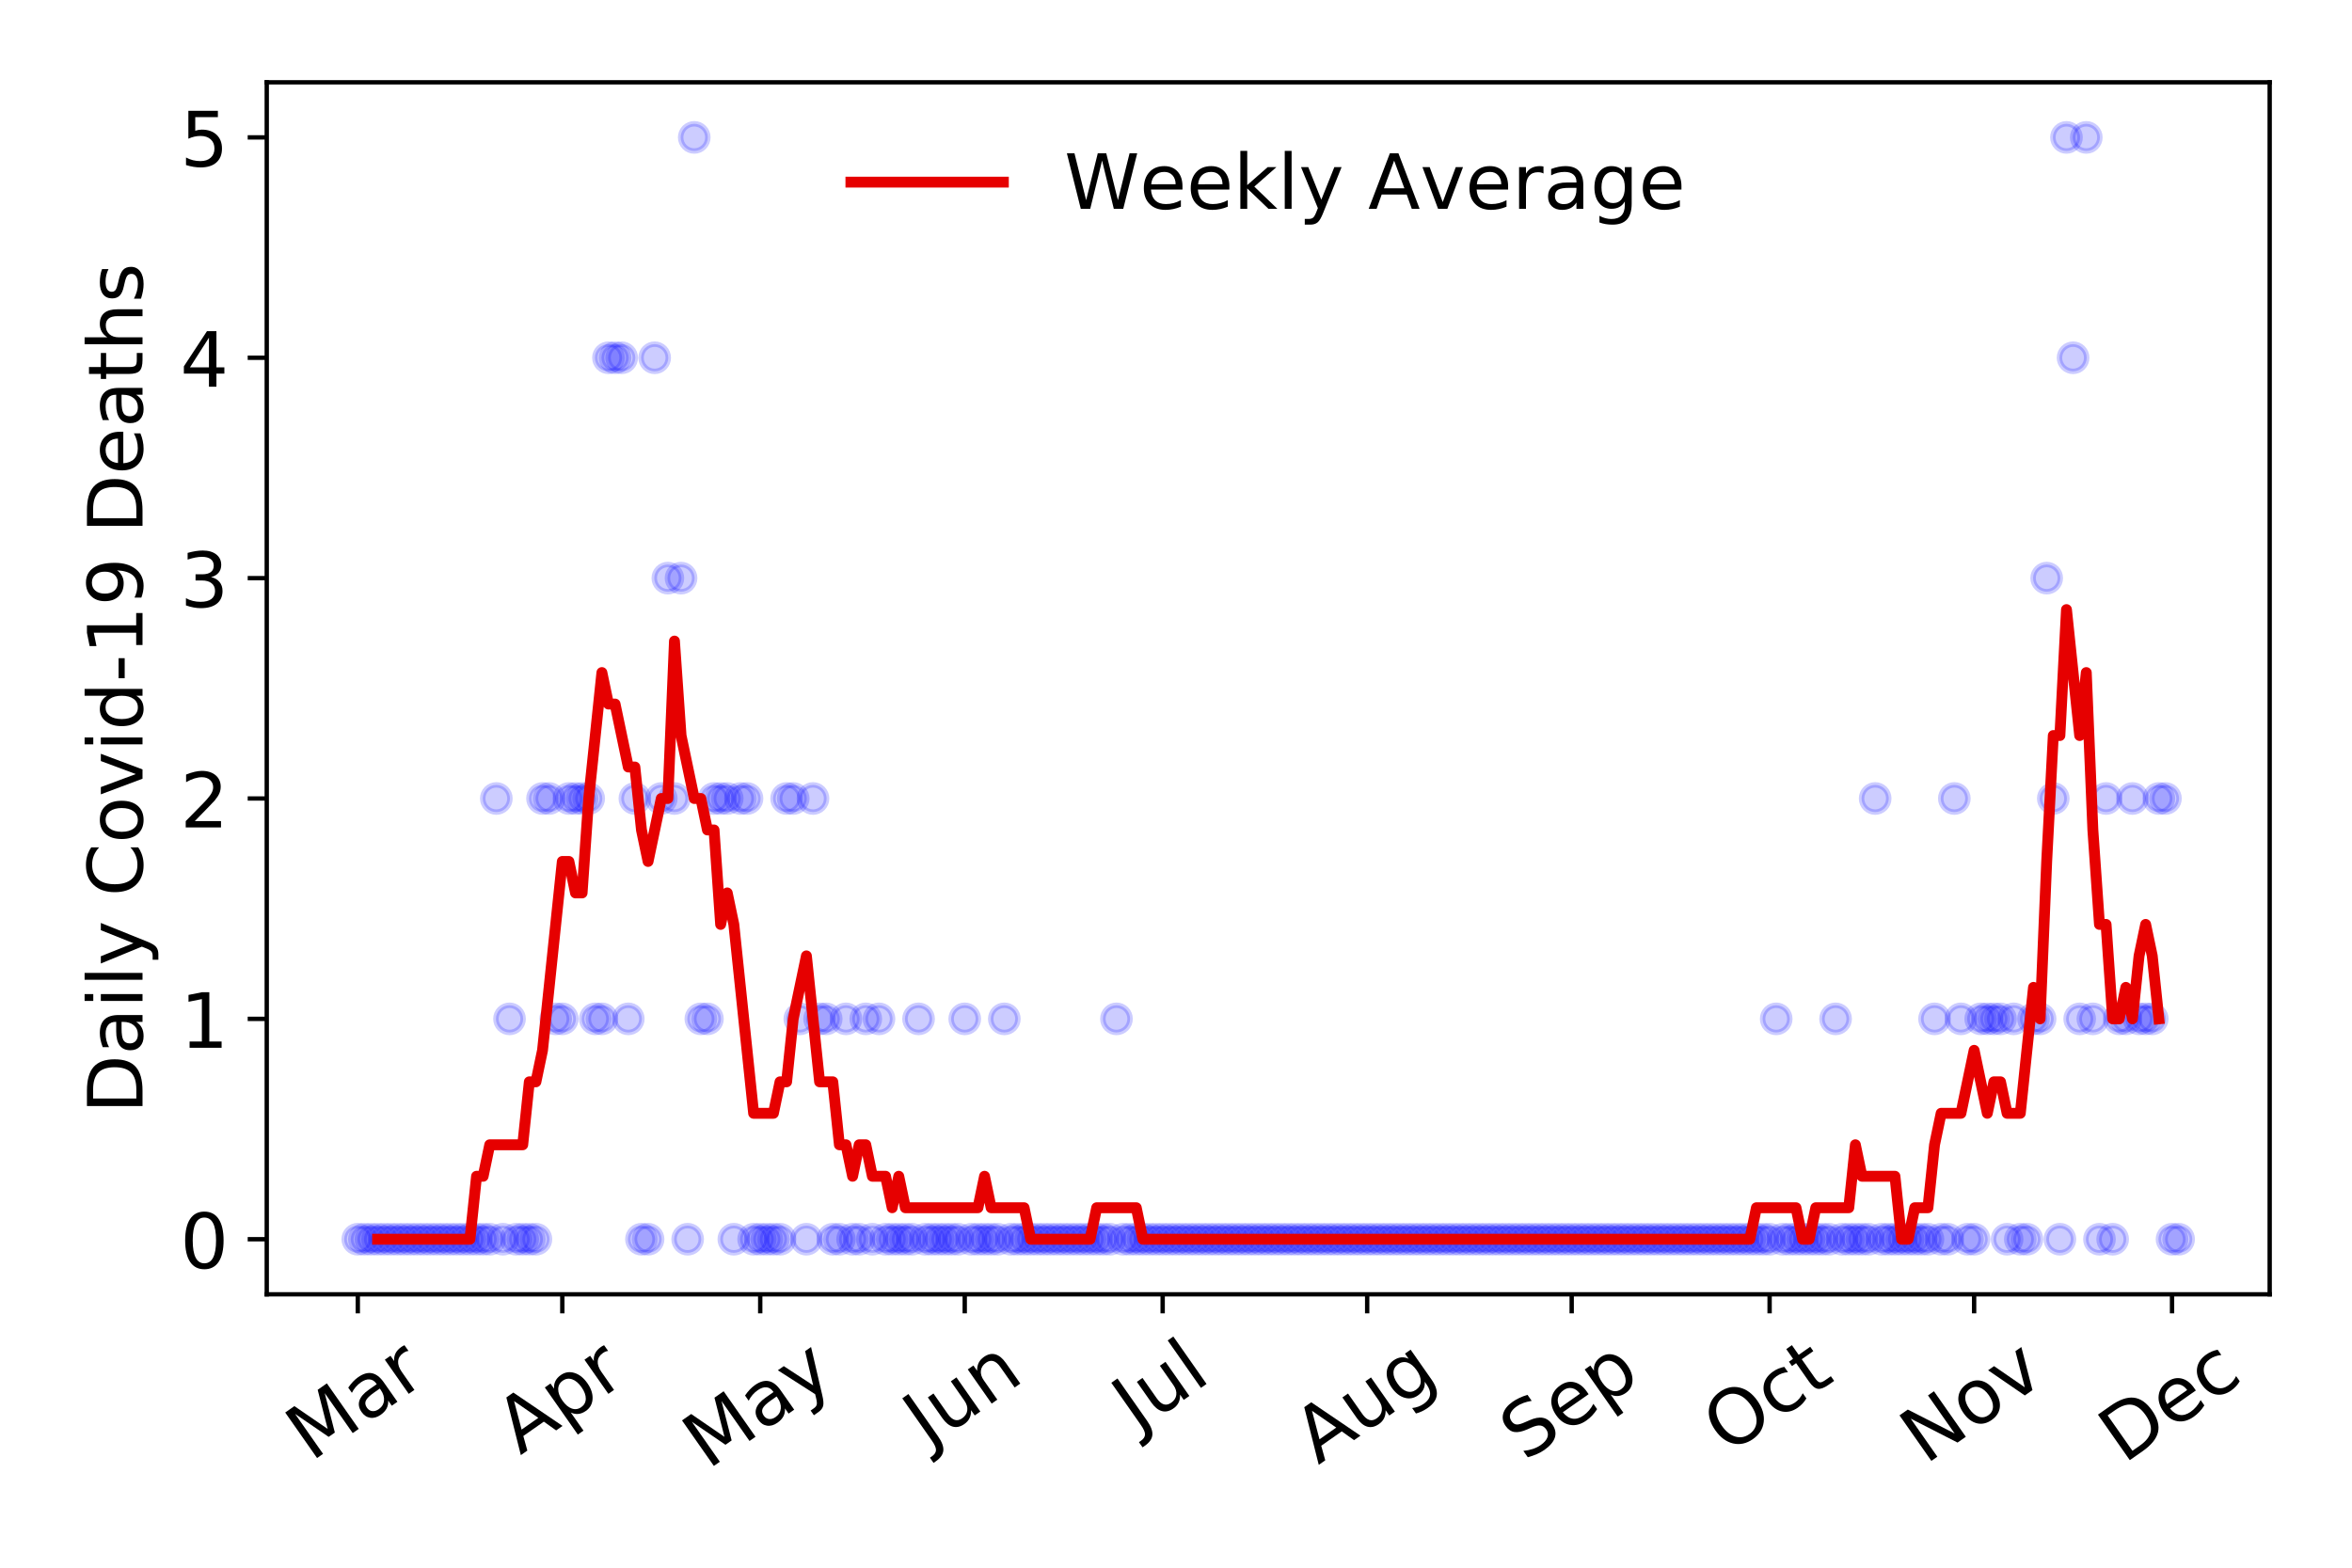<?xml version="1.0" encoding="utf-8" standalone="no"?>
<!DOCTYPE svg PUBLIC "-//W3C//DTD SVG 1.1//EN"
  "http://www.w3.org/Graphics/SVG/1.1/DTD/svg11.dtd">
<!-- Created with matplotlib (https://matplotlib.org/) -->
<svg height="288pt" version="1.1" viewBox="0 0 432 288" width="432pt" xmlns="http://www.w3.org/2000/svg" xmlns:xlink="http://www.w3.org/1999/xlink">
 <defs>
  <style type="text/css">
*{stroke-linecap:butt;stroke-linejoin:round;}
  </style>
 </defs>
 <g id="figure_1">
  <g id="patch_1">
   <path d="M 0 288 
L 432 288 
L 432 0 
L 0 0 
z
" style="fill:#ffffff;"/>
  </g>
  <g id="axes_1">
   <g id="patch_2">
    <path d="M 48.995 237.778 
L 416.88 237.778 
L 416.88 15.12 
L 48.995 15.12 
z
" style="fill:#ffffff;"/>
   </g>
   <g id="matplotlib.axis_1">
    <g id="xtick_1">
     <g id="line2d_1">
      <defs>
       <path d="M 0 0 
L 0 3.5 
" id="m761a7898a8" style="stroke:#000000;stroke-width:0.8;"/>
      </defs>
      <g>
       <use style="stroke:#000000;stroke-width:0.8;" x="65.717" xlink:href="#m761a7898a8" y="237.778"/>
      </g>
     </g>
     <g id="text_1">
      <!-- Mar -->
      <defs>
       <path d="M 9.812 72.906 
L 24.516 72.906 
L 43.109 23.297 
L 61.812 72.906 
L 76.516 72.906 
L 76.516 0 
L 66.891 0 
L 66.891 64.016 
L 48.094 14.016 
L 38.188 14.016 
L 19.391 64.016 
L 19.391 0 
L 9.812 0 
z
" id="DejaVuSans-77"/>
       <path d="M 34.281 27.484 
Q 23.391 27.484 19.188 25 
Q 14.984 22.516 14.984 16.5 
Q 14.984 11.719 18.141 8.906 
Q 21.297 6.109 26.703 6.109 
Q 34.188 6.109 38.703 11.406 
Q 43.219 16.703 43.219 25.484 
L 43.219 27.484 
z
M 52.203 31.203 
L 52.203 0 
L 43.219 0 
L 43.219 8.297 
Q 40.141 3.328 35.547 0.953 
Q 30.953 -1.422 24.312 -1.422 
Q 15.922 -1.422 10.953 3.297 
Q 6 8.016 6 15.922 
Q 6 25.141 12.172 29.828 
Q 18.359 34.516 30.609 34.516 
L 43.219 34.516 
L 43.219 35.406 
Q 43.219 41.609 39.141 45 
Q 35.062 48.391 27.688 48.391 
Q 23 48.391 18.547 47.266 
Q 14.109 46.141 10.016 43.891 
L 10.016 52.203 
Q 14.938 54.109 19.578 55.047 
Q 24.219 56 28.609 56 
Q 40.484 56 46.344 49.844 
Q 52.203 43.703 52.203 31.203 
z
" id="DejaVuSans-97"/>
       <path d="M 41.109 46.297 
Q 39.594 47.172 37.812 47.578 
Q 36.031 48 33.891 48 
Q 26.266 48 22.188 43.047 
Q 18.109 38.094 18.109 28.812 
L 18.109 0 
L 9.078 0 
L 9.078 54.688 
L 18.109 54.688 
L 18.109 46.188 
Q 20.953 51.172 25.484 53.578 
Q 30.031 56 36.531 56 
Q 37.453 56 38.578 55.875 
Q 39.703 55.766 41.062 55.516 
z
" id="DejaVuSans-114"/>
      </defs>
      <g transform="translate(57.114 268.643)rotate(-35)scale(0.14 -0.14)">
       <use xlink:href="#DejaVuSans-77"/>
       <use x="86.279" xlink:href="#DejaVuSans-97"/>
       <use x="147.559" xlink:href="#DejaVuSans-114"/>
      </g>
     </g>
    </g>
    <g id="xtick_2">
     <g id="line2d_2">
      <g>
       <use style="stroke:#000000;stroke-width:0.8;" x="103.281" xlink:href="#m761a7898a8" y="237.778"/>
      </g>
     </g>
     <g id="text_2">
      <!-- Apr -->
      <defs>
       <path d="M 34.188 63.188 
L 20.797 26.906 
L 47.609 26.906 
z
M 28.609 72.906 
L 39.797 72.906 
L 67.578 0 
L 57.328 0 
L 50.688 18.703 
L 17.828 18.703 
L 11.188 0 
L 0.781 0 
z
" id="DejaVuSans-65"/>
       <path d="M 18.109 8.203 
L 18.109 -20.797 
L 9.078 -20.797 
L 9.078 54.688 
L 18.109 54.688 
L 18.109 46.391 
Q 20.953 51.266 25.266 53.625 
Q 29.594 56 35.594 56 
Q 45.562 56 51.781 48.094 
Q 58.016 40.188 58.016 27.297 
Q 58.016 14.406 51.781 6.484 
Q 45.562 -1.422 35.594 -1.422 
Q 29.594 -1.422 25.266 0.953 
Q 20.953 3.328 18.109 8.203 
z
M 48.688 27.297 
Q 48.688 37.203 44.609 42.844 
Q 40.531 48.484 33.406 48.484 
Q 26.266 48.484 22.188 42.844 
Q 18.109 37.203 18.109 27.297 
Q 18.109 17.391 22.188 11.75 
Q 26.266 6.109 33.406 6.109 
Q 40.531 6.109 44.609 11.75 
Q 48.688 17.391 48.688 27.297 
z
" id="DejaVuSans-112"/>
      </defs>
      <g transform="translate(95.577 267.384)rotate(-35)scale(0.14 -0.14)">
       <use xlink:href="#DejaVuSans-65"/>
       <use x="68.408" xlink:href="#DejaVuSans-112"/>
       <use x="131.885" xlink:href="#DejaVuSans-114"/>
      </g>
     </g>
    </g>
    <g id="xtick_3">
     <g id="line2d_3">
      <g>
       <use style="stroke:#000000;stroke-width:0.8;" x="139.633" xlink:href="#m761a7898a8" y="237.778"/>
      </g>
     </g>
     <g id="text_3">
      <!-- May -->
      <defs>
       <path d="M 32.172 -5.078 
Q 28.375 -14.844 24.75 -17.812 
Q 21.141 -20.797 15.094 -20.797 
L 7.906 -20.797 
L 7.906 -13.281 
L 13.188 -13.281 
Q 16.891 -13.281 18.938 -11.516 
Q 21 -9.766 23.484 -3.219 
L 25.094 0.875 
L 2.984 54.688 
L 12.5 54.688 
L 29.594 11.922 
L 46.688 54.688 
L 56.203 54.688 
z
" id="DejaVuSans-121"/>
      </defs>
      <g transform="translate(129.994 270.094)rotate(-35)scale(0.14 -0.14)">
       <use xlink:href="#DejaVuSans-77"/>
       <use x="86.279" xlink:href="#DejaVuSans-97"/>
       <use x="147.559" xlink:href="#DejaVuSans-121"/>
      </g>
     </g>
    </g>
    <g id="xtick_4">
     <g id="line2d_4">
      <g>
       <use style="stroke:#000000;stroke-width:0.8;" x="177.197" xlink:href="#m761a7898a8" y="237.778"/>
      </g>
     </g>
     <g id="text_4">
      <!-- Jun -->
      <defs>
       <path d="M 9.812 72.906 
L 19.672 72.906 
L 19.672 5.078 
Q 19.672 -8.109 14.672 -14.062 
Q 9.672 -20.016 -1.422 -20.016 
L -5.172 -20.016 
L -5.172 -11.719 
L -2.094 -11.719 
Q 4.438 -11.719 7.125 -8.047 
Q 9.812 -4.391 9.812 5.078 
z
" id="DejaVuSans-74"/>
       <path d="M 8.5 21.578 
L 8.5 54.688 
L 17.484 54.688 
L 17.484 21.922 
Q 17.484 14.156 20.5 10.266 
Q 23.531 6.391 29.594 6.391 
Q 36.859 6.391 41.078 11.031 
Q 45.312 15.672 45.312 23.688 
L 45.312 54.688 
L 54.297 54.688 
L 54.297 0 
L 45.312 0 
L 45.312 8.406 
Q 42.047 3.422 37.719 1 
Q 33.406 -1.422 27.688 -1.422 
Q 18.266 -1.422 13.375 4.438 
Q 8.5 10.297 8.5 21.578 
z
M 31.109 56 
z
" id="DejaVuSans-117"/>
       <path d="M 54.891 33.016 
L 54.891 0 
L 45.906 0 
L 45.906 32.719 
Q 45.906 40.484 42.875 44.328 
Q 39.844 48.188 33.797 48.188 
Q 26.516 48.188 22.312 43.547 
Q 18.109 38.922 18.109 30.906 
L 18.109 0 
L 9.078 0 
L 9.078 54.688 
L 18.109 54.688 
L 18.109 46.188 
Q 21.344 51.125 25.703 53.562 
Q 30.078 56 35.797 56 
Q 45.219 56 50.047 50.172 
Q 54.891 44.344 54.891 33.016 
z
" id="DejaVuSans-110"/>
      </defs>
      <g transform="translate(170.454 266.039)rotate(-35)scale(0.14 -0.14)">
       <use xlink:href="#DejaVuSans-74"/>
       <use x="29.492" xlink:href="#DejaVuSans-117"/>
       <use x="92.871" xlink:href="#DejaVuSans-110"/>
      </g>
     </g>
    </g>
    <g id="xtick_5">
     <g id="line2d_5">
      <g>
       <use style="stroke:#000000;stroke-width:0.8;" x="213.55" xlink:href="#m761a7898a8" y="237.778"/>
      </g>
     </g>
     <g id="text_5">
      <!-- Jul -->
      <defs>
       <path d="M 9.422 75.984 
L 18.406 75.984 
L 18.406 0 
L 9.422 0 
z
" id="DejaVuSans-108"/>
      </defs>
      <g transform="translate(208.847 263.181)rotate(-35)scale(0.14 -0.14)">
       <use xlink:href="#DejaVuSans-74"/>
       <use x="29.492" xlink:href="#DejaVuSans-117"/>
       <use x="92.871" xlink:href="#DejaVuSans-108"/>
      </g>
     </g>
    </g>
    <g id="xtick_6">
     <g id="line2d_6">
      <g>
       <use style="stroke:#000000;stroke-width:0.8;" x="251.114" xlink:href="#m761a7898a8" y="237.778"/>
      </g>
     </g>
     <g id="text_6">
      <!-- Aug -->
      <defs>
       <path d="M 45.406 27.984 
Q 45.406 37.75 41.375 43.109 
Q 37.359 48.484 30.078 48.484 
Q 22.859 48.484 18.828 43.109 
Q 14.797 37.75 14.797 27.984 
Q 14.797 18.266 18.828 12.891 
Q 22.859 7.516 30.078 7.516 
Q 37.359 7.516 41.375 12.891 
Q 45.406 18.266 45.406 27.984 
z
M 54.391 6.781 
Q 54.391 -7.172 48.188 -13.984 
Q 42 -20.797 29.203 -20.797 
Q 24.469 -20.797 20.266 -20.094 
Q 16.062 -19.391 12.109 -17.922 
L 12.109 -9.188 
Q 16.062 -11.328 19.922 -12.344 
Q 23.781 -13.375 27.781 -13.375 
Q 36.625 -13.375 41.016 -8.766 
Q 45.406 -4.156 45.406 5.172 
L 45.406 9.625 
Q 42.625 4.781 38.281 2.391 
Q 33.938 0 27.875 0 
Q 17.828 0 11.672 7.656 
Q 5.516 15.328 5.516 27.984 
Q 5.516 40.672 11.672 48.328 
Q 17.828 56 27.875 56 
Q 33.938 56 38.281 53.609 
Q 42.625 51.219 45.406 46.391 
L 45.406 54.688 
L 54.391 54.688 
z
" id="DejaVuSans-103"/>
      </defs>
      <g transform="translate(242.133 269.172)rotate(-35)scale(0.14 -0.14)">
       <use xlink:href="#DejaVuSans-65"/>
       <use x="68.408" xlink:href="#DejaVuSans-117"/>
       <use x="131.787" xlink:href="#DejaVuSans-103"/>
      </g>
     </g>
    </g>
    <g id="xtick_7">
     <g id="line2d_7">
      <g>
       <use style="stroke:#000000;stroke-width:0.8;" x="288.678" xlink:href="#m761a7898a8" y="237.778"/>
      </g>
     </g>
     <g id="text_7">
      <!-- Sep -->
      <defs>
       <path d="M 53.516 70.516 
L 53.516 60.891 
Q 47.906 63.578 42.922 64.891 
Q 37.938 66.219 33.297 66.219 
Q 25.25 66.219 20.875 63.094 
Q 16.5 59.969 16.5 54.203 
Q 16.5 49.359 19.406 46.891 
Q 22.312 44.438 30.422 42.922 
L 36.375 41.703 
Q 47.406 39.594 52.656 34.297 
Q 57.906 29 57.906 20.125 
Q 57.906 9.516 50.797 4.047 
Q 43.703 -1.422 29.984 -1.422 
Q 24.812 -1.422 18.969 -0.25 
Q 13.141 0.922 6.891 3.219 
L 6.891 13.375 
Q 12.891 10.016 18.656 8.297 
Q 24.422 6.594 29.984 6.594 
Q 38.422 6.594 43.016 9.906 
Q 47.609 13.234 47.609 19.391 
Q 47.609 24.75 44.312 27.781 
Q 41.016 30.812 33.5 32.328 
L 27.484 33.5 
Q 16.453 35.688 11.516 40.375 
Q 6.594 45.062 6.594 53.422 
Q 6.594 63.094 13.406 68.656 
Q 20.219 74.219 32.172 74.219 
Q 37.312 74.219 42.625 73.281 
Q 47.953 72.359 53.516 70.516 
z
" id="DejaVuSans-83"/>
       <path d="M 56.203 29.594 
L 56.203 25.203 
L 14.891 25.203 
Q 15.484 15.922 20.484 11.062 
Q 25.484 6.203 34.422 6.203 
Q 39.594 6.203 44.453 7.469 
Q 49.312 8.734 54.109 11.281 
L 54.109 2.781 
Q 49.266 0.734 44.188 -0.344 
Q 39.109 -1.422 33.891 -1.422 
Q 20.797 -1.422 13.156 6.188 
Q 5.516 13.812 5.516 26.812 
Q 5.516 40.234 12.766 48.109 
Q 20.016 56 32.328 56 
Q 43.359 56 49.781 48.891 
Q 56.203 41.797 56.203 29.594 
z
M 47.219 32.234 
Q 47.125 39.594 43.094 43.984 
Q 39.062 48.391 32.422 48.391 
Q 24.906 48.391 20.391 44.141 
Q 15.875 39.891 15.188 32.172 
z
" id="DejaVuSans-101"/>
      </defs>
      <g transform="translate(280.085 268.629)rotate(-35)scale(0.14 -0.14)">
       <use xlink:href="#DejaVuSans-83"/>
       <use x="63.477" xlink:href="#DejaVuSans-101"/>
       <use x="125" xlink:href="#DejaVuSans-112"/>
      </g>
     </g>
    </g>
    <g id="xtick_8">
     <g id="line2d_8">
      <g>
       <use style="stroke:#000000;stroke-width:0.8;" x="325.03" xlink:href="#m761a7898a8" y="237.778"/>
      </g>
     </g>
     <g id="text_8">
      <!-- Oct -->
      <defs>
       <path d="M 39.406 66.219 
Q 28.656 66.219 22.328 58.203 
Q 16.016 50.203 16.016 36.375 
Q 16.016 22.609 22.328 14.594 
Q 28.656 6.594 39.406 6.594 
Q 50.141 6.594 56.422 14.594 
Q 62.703 22.609 62.703 36.375 
Q 62.703 50.203 56.422 58.203 
Q 50.141 66.219 39.406 66.219 
z
M 39.406 74.219 
Q 54.734 74.219 63.906 63.938 
Q 73.094 53.656 73.094 36.375 
Q 73.094 19.141 63.906 8.859 
Q 54.734 -1.422 39.406 -1.422 
Q 24.031 -1.422 14.812 8.828 
Q 5.609 19.094 5.609 36.375 
Q 5.609 53.656 14.812 63.938 
Q 24.031 74.219 39.406 74.219 
z
" id="DejaVuSans-79"/>
       <path d="M 48.781 52.594 
L 48.781 44.188 
Q 44.969 46.297 41.141 47.344 
Q 37.312 48.391 33.406 48.391 
Q 24.656 48.391 19.812 42.844 
Q 14.984 37.312 14.984 27.297 
Q 14.984 17.281 19.812 11.734 
Q 24.656 6.203 33.406 6.203 
Q 37.312 6.203 41.141 7.25 
Q 44.969 8.297 48.781 10.406 
L 48.781 2.094 
Q 45.016 0.344 40.984 -0.531 
Q 36.969 -1.422 32.422 -1.422 
Q 20.062 -1.422 12.781 6.344 
Q 5.516 14.109 5.516 27.297 
Q 5.516 40.672 12.859 48.328 
Q 20.219 56 33.016 56 
Q 37.156 56 41.109 55.141 
Q 45.062 54.297 48.781 52.594 
z
" id="DejaVuSans-99"/>
       <path d="M 18.312 70.219 
L 18.312 54.688 
L 36.812 54.688 
L 36.812 47.703 
L 18.312 47.703 
L 18.312 18.016 
Q 18.312 11.328 20.141 9.422 
Q 21.969 7.516 27.594 7.516 
L 36.812 7.516 
L 36.812 0 
L 27.594 0 
Q 17.188 0 13.234 3.875 
Q 9.281 7.766 9.281 18.016 
L 9.281 47.703 
L 2.688 47.703 
L 2.688 54.688 
L 9.281 54.688 
L 9.281 70.219 
z
" id="DejaVuSans-116"/>
      </defs>
      <g transform="translate(317.331 267.377)rotate(-35)scale(0.14 -0.14)">
       <use xlink:href="#DejaVuSans-79"/>
       <use x="78.711" xlink:href="#DejaVuSans-99"/>
       <use x="133.691" xlink:href="#DejaVuSans-116"/>
      </g>
     </g>
    </g>
    <g id="xtick_9">
     <g id="line2d_9">
      <g>
       <use style="stroke:#000000;stroke-width:0.8;" x="362.594" xlink:href="#m761a7898a8" y="237.778"/>
      </g>
     </g>
     <g id="text_9">
      <!-- Nov -->
      <defs>
       <path d="M 9.812 72.906 
L 23.094 72.906 
L 55.422 11.922 
L 55.422 72.906 
L 64.984 72.906 
L 64.984 0 
L 51.703 0 
L 19.391 60.984 
L 19.391 0 
L 9.812 0 
z
" id="DejaVuSans-78"/>
       <path d="M 30.609 48.391 
Q 23.391 48.391 19.188 42.75 
Q 14.984 37.109 14.984 27.297 
Q 14.984 17.484 19.156 11.844 
Q 23.344 6.203 30.609 6.203 
Q 37.797 6.203 41.984 11.859 
Q 46.188 17.531 46.188 27.297 
Q 46.188 37.016 41.984 42.703 
Q 37.797 48.391 30.609 48.391 
z
M 30.609 56 
Q 42.328 56 49.016 48.375 
Q 55.719 40.766 55.719 27.297 
Q 55.719 13.875 49.016 6.219 
Q 42.328 -1.422 30.609 -1.422 
Q 18.844 -1.422 12.172 6.219 
Q 5.516 13.875 5.516 27.297 
Q 5.516 40.766 12.172 48.375 
Q 18.844 56 30.609 56 
z
" id="DejaVuSans-111"/>
       <path d="M 2.984 54.688 
L 12.5 54.688 
L 29.594 8.797 
L 46.688 54.688 
L 56.203 54.688 
L 35.688 0 
L 23.484 0 
z
" id="DejaVuSans-118"/>
      </defs>
      <g transform="translate(353.618 269.166)rotate(-35)scale(0.14 -0.14)">
       <use xlink:href="#DejaVuSans-78"/>
       <use x="74.805" xlink:href="#DejaVuSans-111"/>
       <use x="135.986" xlink:href="#DejaVuSans-118"/>
      </g>
     </g>
    </g>
    <g id="xtick_10">
     <g id="line2d_10">
      <g>
       <use style="stroke:#000000;stroke-width:0.8;" x="398.946" xlink:href="#m761a7898a8" y="237.778"/>
      </g>
     </g>
     <g id="text_10">
      <!-- Dec -->
      <defs>
       <path d="M 19.672 64.797 
L 19.672 8.109 
L 31.594 8.109 
Q 46.688 8.109 53.688 14.938 
Q 60.688 21.781 60.688 36.531 
Q 60.688 51.172 53.688 57.984 
Q 46.688 64.797 31.594 64.797 
z
M 9.812 72.906 
L 30.078 72.906 
Q 51.266 72.906 61.172 64.094 
Q 71.094 55.281 71.094 36.531 
Q 71.094 17.672 61.125 8.828 
Q 51.172 0 30.078 0 
L 9.812 0 
z
" id="DejaVuSans-68"/>
      </defs>
      <g transform="translate(390.066 269.032)rotate(-35)scale(0.14 -0.14)">
       <use xlink:href="#DejaVuSans-68"/>
       <use x="77.002" xlink:href="#DejaVuSans-101"/>
       <use x="138.525" xlink:href="#DejaVuSans-99"/>
      </g>
     </g>
    </g>
   </g>
   <g id="matplotlib.axis_2">
    <g id="ytick_1">
     <g id="line2d_11">
      <defs>
       <path d="M 0 0 
L -3.5 0 
" id="mb0cd30a8d6" style="stroke:#000000;stroke-width:0.8;"/>
      </defs>
      <g>
       <use style="stroke:#000000;stroke-width:0.8;" x="48.995" xlink:href="#mb0cd30a8d6" y="227.657"/>
      </g>
     </g>
     <g id="text_11">
      <!-- 0 -->
      <defs>
       <path d="M 31.781 66.406 
Q 24.172 66.406 20.328 58.906 
Q 16.5 51.422 16.5 36.375 
Q 16.5 21.391 20.328 13.891 
Q 24.172 6.391 31.781 6.391 
Q 39.453 6.391 43.281 13.891 
Q 47.125 21.391 47.125 36.375 
Q 47.125 51.422 43.281 58.906 
Q 39.453 66.406 31.781 66.406 
z
M 31.781 74.219 
Q 44.047 74.219 50.516 64.516 
Q 56.984 54.828 56.984 36.375 
Q 56.984 17.969 50.516 8.266 
Q 44.047 -1.422 31.781 -1.422 
Q 19.531 -1.422 13.062 8.266 
Q 6.594 17.969 6.594 36.375 
Q 6.594 54.828 13.062 64.516 
Q 19.531 74.219 31.781 74.219 
z
" id="DejaVuSans-48"/>
      </defs>
      <g transform="translate(33.087 232.976)scale(0.14 -0.14)">
       <use xlink:href="#DejaVuSans-48"/>
      </g>
     </g>
    </g>
    <g id="ytick_2">
     <g id="line2d_12">
      <g>
       <use style="stroke:#000000;stroke-width:0.8;" x="48.995" xlink:href="#mb0cd30a8d6" y="187.174"/>
      </g>
     </g>
     <g id="text_12">
      <!-- 1 -->
      <defs>
       <path d="M 12.406 8.297 
L 28.516 8.297 
L 28.516 63.922 
L 10.984 60.406 
L 10.984 69.391 
L 28.422 72.906 
L 38.281 72.906 
L 38.281 8.297 
L 54.391 8.297 
L 54.391 0 
L 12.406 0 
z
" id="DejaVuSans-49"/>
      </defs>
      <g transform="translate(33.087 192.493)scale(0.14 -0.14)">
       <use xlink:href="#DejaVuSans-49"/>
      </g>
     </g>
    </g>
    <g id="ytick_3">
     <g id="line2d_13">
      <g>
       <use style="stroke:#000000;stroke-width:0.8;" x="48.995" xlink:href="#mb0cd30a8d6" y="146.691"/>
      </g>
     </g>
     <g id="text_13">
      <!-- 2 -->
      <defs>
       <path d="M 19.188 8.297 
L 53.609 8.297 
L 53.609 0 
L 7.328 0 
L 7.328 8.297 
Q 12.938 14.109 22.625 23.891 
Q 32.328 33.688 34.812 36.531 
Q 39.547 41.844 41.422 45.531 
Q 43.312 49.219 43.312 52.781 
Q 43.312 58.594 39.234 62.25 
Q 35.156 65.922 28.609 65.922 
Q 23.969 65.922 18.812 64.312 
Q 13.672 62.703 7.812 59.422 
L 7.812 69.391 
Q 13.766 71.781 18.938 73 
Q 24.125 74.219 28.422 74.219 
Q 39.75 74.219 46.484 68.547 
Q 53.219 62.891 53.219 53.422 
Q 53.219 48.922 51.531 44.891 
Q 49.859 40.875 45.406 35.406 
Q 44.188 33.984 37.641 27.219 
Q 31.109 20.453 19.188 8.297 
z
" id="DejaVuSans-50"/>
      </defs>
      <g transform="translate(33.087 152.01)scale(0.14 -0.14)">
       <use xlink:href="#DejaVuSans-50"/>
      </g>
     </g>
    </g>
    <g id="ytick_4">
     <g id="line2d_14">
      <g>
       <use style="stroke:#000000;stroke-width:0.8;" x="48.995" xlink:href="#mb0cd30a8d6" y="106.207"/>
      </g>
     </g>
     <g id="text_14">
      <!-- 3 -->
      <defs>
       <path d="M 40.578 39.312 
Q 47.656 37.797 51.625 33 
Q 55.609 28.219 55.609 21.188 
Q 55.609 10.406 48.188 4.484 
Q 40.766 -1.422 27.094 -1.422 
Q 22.516 -1.422 17.656 -0.516 
Q 12.797 0.391 7.625 2.203 
L 7.625 11.719 
Q 11.719 9.328 16.594 8.109 
Q 21.484 6.891 26.812 6.891 
Q 36.078 6.891 40.938 10.547 
Q 45.797 14.203 45.797 21.188 
Q 45.797 27.641 41.281 31.266 
Q 36.766 34.906 28.719 34.906 
L 20.219 34.906 
L 20.219 43.016 
L 29.109 43.016 
Q 36.375 43.016 40.234 45.922 
Q 44.094 48.828 44.094 54.297 
Q 44.094 59.906 40.109 62.906 
Q 36.141 65.922 28.719 65.922 
Q 24.656 65.922 20.016 65.031 
Q 15.375 64.156 9.812 62.312 
L 9.812 71.094 
Q 15.438 72.656 20.344 73.438 
Q 25.25 74.219 29.594 74.219 
Q 40.828 74.219 47.359 69.109 
Q 53.906 64.016 53.906 55.328 
Q 53.906 49.266 50.438 45.094 
Q 46.969 40.922 40.578 39.312 
z
" id="DejaVuSans-51"/>
      </defs>
      <g transform="translate(33.087 111.526)scale(0.14 -0.14)">
       <use xlink:href="#DejaVuSans-51"/>
      </g>
     </g>
    </g>
    <g id="ytick_5">
     <g id="line2d_15">
      <g>
       <use style="stroke:#000000;stroke-width:0.8;" x="48.995" xlink:href="#mb0cd30a8d6" y="65.724"/>
      </g>
     </g>
     <g id="text_15">
      <!-- 4 -->
      <defs>
       <path d="M 37.797 64.312 
L 12.891 25.391 
L 37.797 25.391 
z
M 35.203 72.906 
L 47.609 72.906 
L 47.609 25.391 
L 58.016 25.391 
L 58.016 17.188 
L 47.609 17.188 
L 47.609 0 
L 37.797 0 
L 37.797 17.188 
L 4.891 17.188 
L 4.891 26.703 
z
" id="DejaVuSans-52"/>
      </defs>
      <g transform="translate(33.087 71.043)scale(0.14 -0.14)">
       <use xlink:href="#DejaVuSans-52"/>
      </g>
     </g>
    </g>
    <g id="ytick_6">
     <g id="line2d_16">
      <g>
       <use style="stroke:#000000;stroke-width:0.8;" x="48.995" xlink:href="#mb0cd30a8d6" y="25.241"/>
      </g>
     </g>
     <g id="text_16">
      <!-- 5 -->
      <defs>
       <path d="M 10.797 72.906 
L 49.516 72.906 
L 49.516 64.594 
L 19.828 64.594 
L 19.828 46.734 
Q 21.969 47.469 24.109 47.828 
Q 26.266 48.188 28.422 48.188 
Q 40.625 48.188 47.75 41.5 
Q 54.891 34.812 54.891 23.391 
Q 54.891 11.625 47.562 5.094 
Q 40.234 -1.422 26.906 -1.422 
Q 22.312 -1.422 17.547 -0.641 
Q 12.797 0.141 7.719 1.703 
L 7.719 11.625 
Q 12.109 9.234 16.797 8.062 
Q 21.484 6.891 26.703 6.891 
Q 35.156 6.891 40.078 11.328 
Q 45.016 15.766 45.016 23.391 
Q 45.016 31 40.078 35.438 
Q 35.156 39.891 26.703 39.891 
Q 22.75 39.891 18.812 39.016 
Q 14.891 38.141 10.797 36.281 
z
" id="DejaVuSans-53"/>
      </defs>
      <g transform="translate(33.087 30.56)scale(0.14 -0.14)">
       <use xlink:href="#DejaVuSans-53"/>
      </g>
     </g>
    </g>
    <g id="text_17">
     <!-- Daily Covid-19 Deaths -->
     <defs>
      <path d="M 9.422 54.688 
L 18.406 54.688 
L 18.406 0 
L 9.422 0 
z
M 9.422 75.984 
L 18.406 75.984 
L 18.406 64.594 
L 9.422 64.594 
z
" id="DejaVuSans-105"/>
      <path id="DejaVuSans-32"/>
      <path d="M 64.406 67.281 
L 64.406 56.891 
Q 59.422 61.531 53.781 63.812 
Q 48.141 66.109 41.797 66.109 
Q 29.297 66.109 22.656 58.469 
Q 16.016 50.828 16.016 36.375 
Q 16.016 21.969 22.656 14.328 
Q 29.297 6.688 41.797 6.688 
Q 48.141 6.688 53.781 8.984 
Q 59.422 11.281 64.406 15.922 
L 64.406 5.609 
Q 59.234 2.094 53.438 0.328 
Q 47.656 -1.422 41.219 -1.422 
Q 24.656 -1.422 15.125 8.703 
Q 5.609 18.844 5.609 36.375 
Q 5.609 53.953 15.125 64.078 
Q 24.656 74.219 41.219 74.219 
Q 47.75 74.219 53.531 72.484 
Q 59.328 70.75 64.406 67.281 
z
" id="DejaVuSans-67"/>
      <path d="M 45.406 46.391 
L 45.406 75.984 
L 54.391 75.984 
L 54.391 0 
L 45.406 0 
L 45.406 8.203 
Q 42.578 3.328 38.25 0.953 
Q 33.938 -1.422 27.875 -1.422 
Q 17.969 -1.422 11.734 6.484 
Q 5.516 14.406 5.516 27.297 
Q 5.516 40.188 11.734 48.094 
Q 17.969 56 27.875 56 
Q 33.938 56 38.25 53.625 
Q 42.578 51.266 45.406 46.391 
z
M 14.797 27.297 
Q 14.797 17.391 18.875 11.75 
Q 22.953 6.109 30.078 6.109 
Q 37.203 6.109 41.297 11.75 
Q 45.406 17.391 45.406 27.297 
Q 45.406 37.203 41.297 42.844 
Q 37.203 48.484 30.078 48.484 
Q 22.953 48.484 18.875 42.844 
Q 14.797 37.203 14.797 27.297 
z
" id="DejaVuSans-100"/>
      <path d="M 4.891 31.391 
L 31.203 31.391 
L 31.203 23.391 
L 4.891 23.391 
z
" id="DejaVuSans-45"/>
      <path d="M 10.984 1.516 
L 10.984 10.5 
Q 14.703 8.734 18.5 7.812 
Q 22.312 6.891 25.984 6.891 
Q 35.75 6.891 40.891 13.453 
Q 46.047 20.016 46.781 33.406 
Q 43.953 29.203 39.594 26.953 
Q 35.25 24.703 29.984 24.703 
Q 19.047 24.703 12.672 31.312 
Q 6.297 37.938 6.297 49.422 
Q 6.297 60.641 12.938 67.422 
Q 19.578 74.219 30.609 74.219 
Q 43.266 74.219 49.922 64.516 
Q 56.594 54.828 56.594 36.375 
Q 56.594 19.141 48.406 8.859 
Q 40.234 -1.422 26.422 -1.422 
Q 22.703 -1.422 18.891 -0.688 
Q 15.094 0.047 10.984 1.516 
z
M 30.609 32.422 
Q 37.25 32.422 41.125 36.953 
Q 45.016 41.5 45.016 49.422 
Q 45.016 57.281 41.125 61.844 
Q 37.25 66.406 30.609 66.406 
Q 23.969 66.406 20.094 61.844 
Q 16.219 57.281 16.219 49.422 
Q 16.219 41.5 20.094 36.953 
Q 23.969 32.422 30.609 32.422 
z
" id="DejaVuSans-57"/>
      <path d="M 54.891 33.016 
L 54.891 0 
L 45.906 0 
L 45.906 32.719 
Q 45.906 40.484 42.875 44.328 
Q 39.844 48.188 33.797 48.188 
Q 26.516 48.188 22.312 43.547 
Q 18.109 38.922 18.109 30.906 
L 18.109 0 
L 9.078 0 
L 9.078 75.984 
L 18.109 75.984 
L 18.109 46.188 
Q 21.344 51.125 25.703 53.562 
Q 30.078 56 35.797 56 
Q 45.219 56 50.047 50.172 
Q 54.891 44.344 54.891 33.016 
z
" id="DejaVuSans-104"/>
      <path d="M 44.281 53.078 
L 44.281 44.578 
Q 40.484 46.531 36.375 47.5 
Q 32.281 48.484 27.875 48.484 
Q 21.188 48.484 17.844 46.438 
Q 14.5 44.391 14.5 40.281 
Q 14.5 37.156 16.891 35.375 
Q 19.281 33.594 26.516 31.984 
L 29.594 31.297 
Q 39.156 29.25 43.188 25.516 
Q 47.219 21.781 47.219 15.094 
Q 47.219 7.469 41.188 3.016 
Q 35.156 -1.422 24.609 -1.422 
Q 20.219 -1.422 15.453 -0.562 
Q 10.688 0.297 5.422 2 
L 5.422 11.281 
Q 10.406 8.688 15.234 7.391 
Q 20.062 6.109 24.812 6.109 
Q 31.156 6.109 34.562 8.281 
Q 37.984 10.453 37.984 14.406 
Q 37.984 18.062 35.516 20.016 
Q 33.062 21.969 24.703 23.781 
L 21.578 24.516 
Q 13.234 26.266 9.516 29.906 
Q 5.812 33.547 5.812 39.891 
Q 5.812 47.609 11.281 51.797 
Q 16.75 56 26.812 56 
Q 31.781 56 36.172 55.266 
Q 40.578 54.547 44.281 53.078 
z
" id="DejaVuSans-115"/>
     </defs>
     <g transform="translate(26.176 204.56)rotate(-90)scale(0.14 -0.14)">
      <use xlink:href="#DejaVuSans-68"/>
      <use x="77.002" xlink:href="#DejaVuSans-97"/>
      <use x="138.281" xlink:href="#DejaVuSans-105"/>
      <use x="166.064" xlink:href="#DejaVuSans-108"/>
      <use x="193.848" xlink:href="#DejaVuSans-121"/>
      <use x="253.027" xlink:href="#DejaVuSans-32"/>
      <use x="284.814" xlink:href="#DejaVuSans-67"/>
      <use x="354.639" xlink:href="#DejaVuSans-111"/>
      <use x="415.82" xlink:href="#DejaVuSans-118"/>
      <use x="475" xlink:href="#DejaVuSans-105"/>
      <use x="502.783" xlink:href="#DejaVuSans-100"/>
      <use x="566.26" xlink:href="#DejaVuSans-45"/>
      <use x="602.344" xlink:href="#DejaVuSans-49"/>
      <use x="665.967" xlink:href="#DejaVuSans-57"/>
      <use x="729.59" xlink:href="#DejaVuSans-32"/>
      <use x="761.377" xlink:href="#DejaVuSans-68"/>
      <use x="838.379" xlink:href="#DejaVuSans-101"/>
      <use x="899.902" xlink:href="#DejaVuSans-97"/>
      <use x="961.182" xlink:href="#DejaVuSans-116"/>
      <use x="1000.391" xlink:href="#DejaVuSans-104"/>
      <use x="1063.77" xlink:href="#DejaVuSans-115"/>
     </g>
    </g>
   </g>
   <g id="line2d_17">
    <defs>
     <path d="M 0 2.5 
C 0.663 2.5 1.299 2.237 1.768 1.768 
C 2.237 1.299 2.5 0.663 2.5 0 
C 2.5 -0.663 2.237 -1.299 1.768 -1.768 
C 1.299 -2.237 0.663 -2.5 0 -2.5 
C -0.663 -2.5 -1.299 -2.237 -1.768 -1.768 
C -2.237 -1.299 -2.5 -0.663 -2.5 0 
C -2.5 0.663 -2.237 1.299 -1.768 1.768 
C -1.299 2.237 -0.663 2.5 0 2.5 
z
" id="m0c4d1b5c4f" style="stroke:#0000ff;stroke-opacity:0.2;"/>
    </defs>
    <g clip-path="url(#p7ce902cebe)">
     <use style="fill:#0000ff;fill-opacity:0.2;stroke:#0000ff;stroke-opacity:0.2;" x="65.717" xlink:href="#m0c4d1b5c4f" y="227.657"/>
     <use style="fill:#0000ff;fill-opacity:0.2;stroke:#0000ff;stroke-opacity:0.2;" x="66.929" xlink:href="#m0c4d1b5c4f" y="227.657"/>
     <use style="fill:#0000ff;fill-opacity:0.2;stroke:#0000ff;stroke-opacity:0.2;" x="68.141" xlink:href="#m0c4d1b5c4f" y="227.657"/>
     <use style="fill:#0000ff;fill-opacity:0.2;stroke:#0000ff;stroke-opacity:0.2;" x="69.352" xlink:href="#m0c4d1b5c4f" y="227.657"/>
     <use style="fill:#0000ff;fill-opacity:0.2;stroke:#0000ff;stroke-opacity:0.2;" x="70.564" xlink:href="#m0c4d1b5c4f" y="227.657"/>
     <use style="fill:#0000ff;fill-opacity:0.2;stroke:#0000ff;stroke-opacity:0.2;" x="71.776" xlink:href="#m0c4d1b5c4f" y="227.657"/>
     <use style="fill:#0000ff;fill-opacity:0.2;stroke:#0000ff;stroke-opacity:0.2;" x="72.987" xlink:href="#m0c4d1b5c4f" y="227.657"/>
     <use style="fill:#0000ff;fill-opacity:0.2;stroke:#0000ff;stroke-opacity:0.2;" x="74.199" xlink:href="#m0c4d1b5c4f" y="227.657"/>
     <use style="fill:#0000ff;fill-opacity:0.2;stroke:#0000ff;stroke-opacity:0.2;" x="75.411" xlink:href="#m0c4d1b5c4f" y="227.657"/>
     <use style="fill:#0000ff;fill-opacity:0.2;stroke:#0000ff;stroke-opacity:0.2;" x="76.623" xlink:href="#m0c4d1b5c4f" y="227.657"/>
     <use style="fill:#0000ff;fill-opacity:0.2;stroke:#0000ff;stroke-opacity:0.2;" x="77.834" xlink:href="#m0c4d1b5c4f" y="227.657"/>
     <use style="fill:#0000ff;fill-opacity:0.2;stroke:#0000ff;stroke-opacity:0.2;" x="79.046" xlink:href="#m0c4d1b5c4f" y="227.657"/>
     <use style="fill:#0000ff;fill-opacity:0.2;stroke:#0000ff;stroke-opacity:0.2;" x="80.258" xlink:href="#m0c4d1b5c4f" y="227.657"/>
     <use style="fill:#0000ff;fill-opacity:0.2;stroke:#0000ff;stroke-opacity:0.2;" x="81.47" xlink:href="#m0c4d1b5c4f" y="227.657"/>
     <use style="fill:#0000ff;fill-opacity:0.2;stroke:#0000ff;stroke-opacity:0.2;" x="82.681" xlink:href="#m0c4d1b5c4f" y="227.657"/>
     <use style="fill:#0000ff;fill-opacity:0.2;stroke:#0000ff;stroke-opacity:0.2;" x="83.893" xlink:href="#m0c4d1b5c4f" y="227.657"/>
     <use style="fill:#0000ff;fill-opacity:0.2;stroke:#0000ff;stroke-opacity:0.2;" x="85.105" xlink:href="#m0c4d1b5c4f" y="227.657"/>
     <use style="fill:#0000ff;fill-opacity:0.2;stroke:#0000ff;stroke-opacity:0.2;" x="86.317" xlink:href="#m0c4d1b5c4f" y="227.657"/>
     <use style="fill:#0000ff;fill-opacity:0.2;stroke:#0000ff;stroke-opacity:0.2;" x="87.528" xlink:href="#m0c4d1b5c4f" y="227.657"/>
     <use style="fill:#0000ff;fill-opacity:0.2;stroke:#0000ff;stroke-opacity:0.2;" x="88.74" xlink:href="#m0c4d1b5c4f" y="227.657"/>
     <use style="fill:#0000ff;fill-opacity:0.2;stroke:#0000ff;stroke-opacity:0.2;" x="89.952" xlink:href="#m0c4d1b5c4f" y="227.657"/>
     <use style="fill:#0000ff;fill-opacity:0.2;stroke:#0000ff;stroke-opacity:0.2;" x="91.164" xlink:href="#m0c4d1b5c4f" y="146.691"/>
     <use style="fill:#0000ff;fill-opacity:0.2;stroke:#0000ff;stroke-opacity:0.2;" x="92.375" xlink:href="#m0c4d1b5c4f" y="227.657"/>
     <use style="fill:#0000ff;fill-opacity:0.2;stroke:#0000ff;stroke-opacity:0.2;" x="93.587" xlink:href="#m0c4d1b5c4f" y="187.174"/>
     <use style="fill:#0000ff;fill-opacity:0.2;stroke:#0000ff;stroke-opacity:0.2;" x="94.799" xlink:href="#m0c4d1b5c4f" y="227.657"/>
     <use style="fill:#0000ff;fill-opacity:0.2;stroke:#0000ff;stroke-opacity:0.2;" x="96.011" xlink:href="#m0c4d1b5c4f" y="227.657"/>
     <use style="fill:#0000ff;fill-opacity:0.2;stroke:#0000ff;stroke-opacity:0.2;" x="97.222" xlink:href="#m0c4d1b5c4f" y="227.657"/>
     <use style="fill:#0000ff;fill-opacity:0.2;stroke:#0000ff;stroke-opacity:0.2;" x="98.434" xlink:href="#m0c4d1b5c4f" y="227.657"/>
     <use style="fill:#0000ff;fill-opacity:0.2;stroke:#0000ff;stroke-opacity:0.2;" x="99.646" xlink:href="#m0c4d1b5c4f" y="146.691"/>
     <use style="fill:#0000ff;fill-opacity:0.2;stroke:#0000ff;stroke-opacity:0.2;" x="100.858" xlink:href="#m0c4d1b5c4f" y="146.691"/>
     <use style="fill:#0000ff;fill-opacity:0.2;stroke:#0000ff;stroke-opacity:0.2;" x="102.069" xlink:href="#m0c4d1b5c4f" y="187.174"/>
     <use style="fill:#0000ff;fill-opacity:0.2;stroke:#0000ff;stroke-opacity:0.2;" x="103.281" xlink:href="#m0c4d1b5c4f" y="187.174"/>
     <use style="fill:#0000ff;fill-opacity:0.2;stroke:#0000ff;stroke-opacity:0.2;" x="104.493" xlink:href="#m0c4d1b5c4f" y="146.691"/>
     <use style="fill:#0000ff;fill-opacity:0.2;stroke:#0000ff;stroke-opacity:0.2;" x="105.705" xlink:href="#m0c4d1b5c4f" y="146.691"/>
     <use style="fill:#0000ff;fill-opacity:0.2;stroke:#0000ff;stroke-opacity:0.2;" x="106.916" xlink:href="#m0c4d1b5c4f" y="146.691"/>
     <use style="fill:#0000ff;fill-opacity:0.2;stroke:#0000ff;stroke-opacity:0.2;" x="108.128" xlink:href="#m0c4d1b5c4f" y="146.691"/>
     <use style="fill:#0000ff;fill-opacity:0.2;stroke:#0000ff;stroke-opacity:0.2;" x="109.34" xlink:href="#m0c4d1b5c4f" y="187.174"/>
     <use style="fill:#0000ff;fill-opacity:0.2;stroke:#0000ff;stroke-opacity:0.2;" x="110.552" xlink:href="#m0c4d1b5c4f" y="187.174"/>
     <use style="fill:#0000ff;fill-opacity:0.2;stroke:#0000ff;stroke-opacity:0.2;" x="111.763" xlink:href="#m0c4d1b5c4f" y="65.724"/>
     <use style="fill:#0000ff;fill-opacity:0.2;stroke:#0000ff;stroke-opacity:0.2;" x="112.975" xlink:href="#m0c4d1b5c4f" y="65.724"/>
     <use style="fill:#0000ff;fill-opacity:0.2;stroke:#0000ff;stroke-opacity:0.2;" x="114.187" xlink:href="#m0c4d1b5c4f" y="65.724"/>
     <use style="fill:#0000ff;fill-opacity:0.2;stroke:#0000ff;stroke-opacity:0.2;" x="115.398" xlink:href="#m0c4d1b5c4f" y="187.174"/>
     <use style="fill:#0000ff;fill-opacity:0.2;stroke:#0000ff;stroke-opacity:0.2;" x="116.61" xlink:href="#m0c4d1b5c4f" y="146.691"/>
     <use style="fill:#0000ff;fill-opacity:0.2;stroke:#0000ff;stroke-opacity:0.2;" x="117.822" xlink:href="#m0c4d1b5c4f" y="227.657"/>
     <use style="fill:#0000ff;fill-opacity:0.2;stroke:#0000ff;stroke-opacity:0.2;" x="119.034" xlink:href="#m0c4d1b5c4f" y="227.657"/>
     <use style="fill:#0000ff;fill-opacity:0.2;stroke:#0000ff;stroke-opacity:0.2;" x="120.245" xlink:href="#m0c4d1b5c4f" y="65.724"/>
     <use style="fill:#0000ff;fill-opacity:0.2;stroke:#0000ff;stroke-opacity:0.2;" x="121.457" xlink:href="#m0c4d1b5c4f" y="146.691"/>
     <use style="fill:#0000ff;fill-opacity:0.2;stroke:#0000ff;stroke-opacity:0.2;" x="122.669" xlink:href="#m0c4d1b5c4f" y="106.207"/>
     <use style="fill:#0000ff;fill-opacity:0.2;stroke:#0000ff;stroke-opacity:0.2;" x="123.881" xlink:href="#m0c4d1b5c4f" y="146.691"/>
     <use style="fill:#0000ff;fill-opacity:0.2;stroke:#0000ff;stroke-opacity:0.2;" x="125.092" xlink:href="#m0c4d1b5c4f" y="106.207"/>
     <use style="fill:#0000ff;fill-opacity:0.2;stroke:#0000ff;stroke-opacity:0.2;" x="126.304" xlink:href="#m0c4d1b5c4f" y="227.657"/>
     <use style="fill:#0000ff;fill-opacity:0.2;stroke:#0000ff;stroke-opacity:0.2;" x="127.516" xlink:href="#m0c4d1b5c4f" y="25.241"/>
     <use style="fill:#0000ff;fill-opacity:0.2;stroke:#0000ff;stroke-opacity:0.2;" x="128.728" xlink:href="#m0c4d1b5c4f" y="187.174"/>
     <use style="fill:#0000ff;fill-opacity:0.2;stroke:#0000ff;stroke-opacity:0.2;" x="129.939" xlink:href="#m0c4d1b5c4f" y="187.174"/>
     <use style="fill:#0000ff;fill-opacity:0.2;stroke:#0000ff;stroke-opacity:0.2;" x="131.151" xlink:href="#m0c4d1b5c4f" y="146.691"/>
     <use style="fill:#0000ff;fill-opacity:0.2;stroke:#0000ff;stroke-opacity:0.2;" x="132.363" xlink:href="#m0c4d1b5c4f" y="146.691"/>
     <use style="fill:#0000ff;fill-opacity:0.2;stroke:#0000ff;stroke-opacity:0.2;" x="133.575" xlink:href="#m0c4d1b5c4f" y="146.691"/>
     <use style="fill:#0000ff;fill-opacity:0.2;stroke:#0000ff;stroke-opacity:0.2;" x="134.786" xlink:href="#m0c4d1b5c4f" y="227.657"/>
     <use style="fill:#0000ff;fill-opacity:0.2;stroke:#0000ff;stroke-opacity:0.2;" x="135.998" xlink:href="#m0c4d1b5c4f" y="146.691"/>
     <use style="fill:#0000ff;fill-opacity:0.2;stroke:#0000ff;stroke-opacity:0.2;" x="137.21" xlink:href="#m0c4d1b5c4f" y="146.691"/>
     <use style="fill:#0000ff;fill-opacity:0.2;stroke:#0000ff;stroke-opacity:0.2;" x="138.422" xlink:href="#m0c4d1b5c4f" y="227.657"/>
     <use style="fill:#0000ff;fill-opacity:0.2;stroke:#0000ff;stroke-opacity:0.2;" x="139.633" xlink:href="#m0c4d1b5c4f" y="227.657"/>
     <use style="fill:#0000ff;fill-opacity:0.2;stroke:#0000ff;stroke-opacity:0.2;" x="140.845" xlink:href="#m0c4d1b5c4f" y="227.657"/>
     <use style="fill:#0000ff;fill-opacity:0.2;stroke:#0000ff;stroke-opacity:0.2;" x="142.057" xlink:href="#m0c4d1b5c4f" y="227.657"/>
     <use style="fill:#0000ff;fill-opacity:0.2;stroke:#0000ff;stroke-opacity:0.2;" x="143.269" xlink:href="#m0c4d1b5c4f" y="227.657"/>
     <use style="fill:#0000ff;fill-opacity:0.2;stroke:#0000ff;stroke-opacity:0.2;" x="144.48" xlink:href="#m0c4d1b5c4f" y="146.691"/>
     <use style="fill:#0000ff;fill-opacity:0.2;stroke:#0000ff;stroke-opacity:0.2;" x="145.692" xlink:href="#m0c4d1b5c4f" y="146.691"/>
     <use style="fill:#0000ff;fill-opacity:0.2;stroke:#0000ff;stroke-opacity:0.2;" x="146.904" xlink:href="#m0c4d1b5c4f" y="187.174"/>
     <use style="fill:#0000ff;fill-opacity:0.2;stroke:#0000ff;stroke-opacity:0.2;" x="148.116" xlink:href="#m0c4d1b5c4f" y="227.657"/>
     <use style="fill:#0000ff;fill-opacity:0.2;stroke:#0000ff;stroke-opacity:0.2;" x="149.327" xlink:href="#m0c4d1b5c4f" y="146.691"/>
     <use style="fill:#0000ff;fill-opacity:0.2;stroke:#0000ff;stroke-opacity:0.2;" x="150.539" xlink:href="#m0c4d1b5c4f" y="187.174"/>
     <use style="fill:#0000ff;fill-opacity:0.2;stroke:#0000ff;stroke-opacity:0.2;" x="151.751" xlink:href="#m0c4d1b5c4f" y="187.174"/>
     <use style="fill:#0000ff;fill-opacity:0.2;stroke:#0000ff;stroke-opacity:0.2;" x="152.963" xlink:href="#m0c4d1b5c4f" y="227.657"/>
     <use style="fill:#0000ff;fill-opacity:0.2;stroke:#0000ff;stroke-opacity:0.2;" x="154.174" xlink:href="#m0c4d1b5c4f" y="227.657"/>
     <use style="fill:#0000ff;fill-opacity:0.2;stroke:#0000ff;stroke-opacity:0.2;" x="155.386" xlink:href="#m0c4d1b5c4f" y="187.174"/>
     <use style="fill:#0000ff;fill-opacity:0.2;stroke:#0000ff;stroke-opacity:0.2;" x="156.598" xlink:href="#m0c4d1b5c4f" y="227.657"/>
     <use style="fill:#0000ff;fill-opacity:0.2;stroke:#0000ff;stroke-opacity:0.2;" x="157.809" xlink:href="#m0c4d1b5c4f" y="227.657"/>
     <use style="fill:#0000ff;fill-opacity:0.2;stroke:#0000ff;stroke-opacity:0.2;" x="159.021" xlink:href="#m0c4d1b5c4f" y="187.174"/>
     <use style="fill:#0000ff;fill-opacity:0.2;stroke:#0000ff;stroke-opacity:0.2;" x="160.233" xlink:href="#m0c4d1b5c4f" y="227.657"/>
     <use style="fill:#0000ff;fill-opacity:0.2;stroke:#0000ff;stroke-opacity:0.2;" x="161.445" xlink:href="#m0c4d1b5c4f" y="187.174"/>
     <use style="fill:#0000ff;fill-opacity:0.2;stroke:#0000ff;stroke-opacity:0.2;" x="162.656" xlink:href="#m0c4d1b5c4f" y="227.657"/>
     <use style="fill:#0000ff;fill-opacity:0.2;stroke:#0000ff;stroke-opacity:0.2;" x="163.868" xlink:href="#m0c4d1b5c4f" y="227.657"/>
     <use style="fill:#0000ff;fill-opacity:0.2;stroke:#0000ff;stroke-opacity:0.2;" x="165.08" xlink:href="#m0c4d1b5c4f" y="227.657"/>
     <use style="fill:#0000ff;fill-opacity:0.2;stroke:#0000ff;stroke-opacity:0.2;" x="166.292" xlink:href="#m0c4d1b5c4f" y="227.657"/>
     <use style="fill:#0000ff;fill-opacity:0.2;stroke:#0000ff;stroke-opacity:0.2;" x="167.503" xlink:href="#m0c4d1b5c4f" y="227.657"/>
     <use style="fill:#0000ff;fill-opacity:0.2;stroke:#0000ff;stroke-opacity:0.2;" x="168.715" xlink:href="#m0c4d1b5c4f" y="187.174"/>
     <use style="fill:#0000ff;fill-opacity:0.2;stroke:#0000ff;stroke-opacity:0.2;" x="169.927" xlink:href="#m0c4d1b5c4f" y="227.657"/>
     <use style="fill:#0000ff;fill-opacity:0.2;stroke:#0000ff;stroke-opacity:0.2;" x="171.139" xlink:href="#m0c4d1b5c4f" y="227.657"/>
     <use style="fill:#0000ff;fill-opacity:0.2;stroke:#0000ff;stroke-opacity:0.2;" x="172.35" xlink:href="#m0c4d1b5c4f" y="227.657"/>
     <use style="fill:#0000ff;fill-opacity:0.2;stroke:#0000ff;stroke-opacity:0.2;" x="173.562" xlink:href="#m0c4d1b5c4f" y="227.657"/>
     <use style="fill:#0000ff;fill-opacity:0.2;stroke:#0000ff;stroke-opacity:0.2;" x="174.774" xlink:href="#m0c4d1b5c4f" y="227.657"/>
     <use style="fill:#0000ff;fill-opacity:0.2;stroke:#0000ff;stroke-opacity:0.2;" x="175.986" xlink:href="#m0c4d1b5c4f" y="227.657"/>
     <use style="fill:#0000ff;fill-opacity:0.2;stroke:#0000ff;stroke-opacity:0.2;" x="177.197" xlink:href="#m0c4d1b5c4f" y="187.174"/>
     <use style="fill:#0000ff;fill-opacity:0.2;stroke:#0000ff;stroke-opacity:0.2;" x="178.409" xlink:href="#m0c4d1b5c4f" y="227.657"/>
     <use style="fill:#0000ff;fill-opacity:0.2;stroke:#0000ff;stroke-opacity:0.2;" x="179.621" xlink:href="#m0c4d1b5c4f" y="227.657"/>
     <use style="fill:#0000ff;fill-opacity:0.2;stroke:#0000ff;stroke-opacity:0.2;" x="180.833" xlink:href="#m0c4d1b5c4f" y="227.657"/>
     <use style="fill:#0000ff;fill-opacity:0.2;stroke:#0000ff;stroke-opacity:0.2;" x="182.044" xlink:href="#m0c4d1b5c4f" y="227.657"/>
     <use style="fill:#0000ff;fill-opacity:0.2;stroke:#0000ff;stroke-opacity:0.2;" x="183.256" xlink:href="#m0c4d1b5c4f" y="227.657"/>
     <use style="fill:#0000ff;fill-opacity:0.2;stroke:#0000ff;stroke-opacity:0.2;" x="184.468" xlink:href="#m0c4d1b5c4f" y="187.174"/>
     <use style="fill:#0000ff;fill-opacity:0.2;stroke:#0000ff;stroke-opacity:0.2;" x="185.68" xlink:href="#m0c4d1b5c4f" y="227.657"/>
     <use style="fill:#0000ff;fill-opacity:0.2;stroke:#0000ff;stroke-opacity:0.2;" x="186.891" xlink:href="#m0c4d1b5c4f" y="227.657"/>
     <use style="fill:#0000ff;fill-opacity:0.2;stroke:#0000ff;stroke-opacity:0.2;" x="188.103" xlink:href="#m0c4d1b5c4f" y="227.657"/>
     <use style="fill:#0000ff;fill-opacity:0.2;stroke:#0000ff;stroke-opacity:0.2;" x="189.315" xlink:href="#m0c4d1b5c4f" y="227.657"/>
     <use style="fill:#0000ff;fill-opacity:0.2;stroke:#0000ff;stroke-opacity:0.2;" x="190.527" xlink:href="#m0c4d1b5c4f" y="227.657"/>
     <use style="fill:#0000ff;fill-opacity:0.2;stroke:#0000ff;stroke-opacity:0.2;" x="191.738" xlink:href="#m0c4d1b5c4f" y="227.657"/>
     <use style="fill:#0000ff;fill-opacity:0.2;stroke:#0000ff;stroke-opacity:0.2;" x="192.95" xlink:href="#m0c4d1b5c4f" y="227.657"/>
     <use style="fill:#0000ff;fill-opacity:0.2;stroke:#0000ff;stroke-opacity:0.2;" x="194.162" xlink:href="#m0c4d1b5c4f" y="227.657"/>
     <use style="fill:#0000ff;fill-opacity:0.2;stroke:#0000ff;stroke-opacity:0.2;" x="195.373" xlink:href="#m0c4d1b5c4f" y="227.657"/>
     <use style="fill:#0000ff;fill-opacity:0.2;stroke:#0000ff;stroke-opacity:0.2;" x="196.585" xlink:href="#m0c4d1b5c4f" y="227.657"/>
     <use style="fill:#0000ff;fill-opacity:0.2;stroke:#0000ff;stroke-opacity:0.2;" x="197.797" xlink:href="#m0c4d1b5c4f" y="227.657"/>
     <use style="fill:#0000ff;fill-opacity:0.2;stroke:#0000ff;stroke-opacity:0.2;" x="199.009" xlink:href="#m0c4d1b5c4f" y="227.657"/>
     <use style="fill:#0000ff;fill-opacity:0.2;stroke:#0000ff;stroke-opacity:0.2;" x="200.22" xlink:href="#m0c4d1b5c4f" y="227.657"/>
     <use style="fill:#0000ff;fill-opacity:0.2;stroke:#0000ff;stroke-opacity:0.2;" x="201.432" xlink:href="#m0c4d1b5c4f" y="227.657"/>
     <use style="fill:#0000ff;fill-opacity:0.2;stroke:#0000ff;stroke-opacity:0.2;" x="202.644" xlink:href="#m0c4d1b5c4f" y="227.657"/>
     <use style="fill:#0000ff;fill-opacity:0.2;stroke:#0000ff;stroke-opacity:0.2;" x="203.856" xlink:href="#m0c4d1b5c4f" y="227.657"/>
     <use style="fill:#0000ff;fill-opacity:0.2;stroke:#0000ff;stroke-opacity:0.2;" x="205.067" xlink:href="#m0c4d1b5c4f" y="187.174"/>
     <use style="fill:#0000ff;fill-opacity:0.2;stroke:#0000ff;stroke-opacity:0.2;" x="206.279" xlink:href="#m0c4d1b5c4f" y="227.657"/>
     <use style="fill:#0000ff;fill-opacity:0.2;stroke:#0000ff;stroke-opacity:0.2;" x="207.491" xlink:href="#m0c4d1b5c4f" y="227.657"/>
     <use style="fill:#0000ff;fill-opacity:0.2;stroke:#0000ff;stroke-opacity:0.2;" x="208.703" xlink:href="#m0c4d1b5c4f" y="227.657"/>
     <use style="fill:#0000ff;fill-opacity:0.2;stroke:#0000ff;stroke-opacity:0.2;" x="209.914" xlink:href="#m0c4d1b5c4f" y="227.657"/>
     <use style="fill:#0000ff;fill-opacity:0.2;stroke:#0000ff;stroke-opacity:0.2;" x="211.126" xlink:href="#m0c4d1b5c4f" y="227.657"/>
     <use style="fill:#0000ff;fill-opacity:0.2;stroke:#0000ff;stroke-opacity:0.2;" x="212.338" xlink:href="#m0c4d1b5c4f" y="227.657"/>
     <use style="fill:#0000ff;fill-opacity:0.2;stroke:#0000ff;stroke-opacity:0.2;" x="213.55" xlink:href="#m0c4d1b5c4f" y="227.657"/>
     <use style="fill:#0000ff;fill-opacity:0.2;stroke:#0000ff;stroke-opacity:0.2;" x="214.761" xlink:href="#m0c4d1b5c4f" y="227.657"/>
     <use style="fill:#0000ff;fill-opacity:0.2;stroke:#0000ff;stroke-opacity:0.2;" x="215.973" xlink:href="#m0c4d1b5c4f" y="227.657"/>
     <use style="fill:#0000ff;fill-opacity:0.2;stroke:#0000ff;stroke-opacity:0.2;" x="217.185" xlink:href="#m0c4d1b5c4f" y="227.657"/>
     <use style="fill:#0000ff;fill-opacity:0.2;stroke:#0000ff;stroke-opacity:0.2;" x="218.397" xlink:href="#m0c4d1b5c4f" y="227.657"/>
     <use style="fill:#0000ff;fill-opacity:0.2;stroke:#0000ff;stroke-opacity:0.2;" x="219.608" xlink:href="#m0c4d1b5c4f" y="227.657"/>
     <use style="fill:#0000ff;fill-opacity:0.2;stroke:#0000ff;stroke-opacity:0.2;" x="220.82" xlink:href="#m0c4d1b5c4f" y="227.657"/>
     <use style="fill:#0000ff;fill-opacity:0.2;stroke:#0000ff;stroke-opacity:0.2;" x="222.032" xlink:href="#m0c4d1b5c4f" y="227.657"/>
     <use style="fill:#0000ff;fill-opacity:0.2;stroke:#0000ff;stroke-opacity:0.2;" x="223.244" xlink:href="#m0c4d1b5c4f" y="227.657"/>
     <use style="fill:#0000ff;fill-opacity:0.2;stroke:#0000ff;stroke-opacity:0.2;" x="224.455" xlink:href="#m0c4d1b5c4f" y="227.657"/>
     <use style="fill:#0000ff;fill-opacity:0.2;stroke:#0000ff;stroke-opacity:0.2;" x="225.667" xlink:href="#m0c4d1b5c4f" y="227.657"/>
     <use style="fill:#0000ff;fill-opacity:0.2;stroke:#0000ff;stroke-opacity:0.2;" x="226.879" xlink:href="#m0c4d1b5c4f" y="227.657"/>
     <use style="fill:#0000ff;fill-opacity:0.2;stroke:#0000ff;stroke-opacity:0.2;" x="228.091" xlink:href="#m0c4d1b5c4f" y="227.657"/>
     <use style="fill:#0000ff;fill-opacity:0.2;stroke:#0000ff;stroke-opacity:0.2;" x="229.302" xlink:href="#m0c4d1b5c4f" y="227.657"/>
     <use style="fill:#0000ff;fill-opacity:0.2;stroke:#0000ff;stroke-opacity:0.2;" x="230.514" xlink:href="#m0c4d1b5c4f" y="227.657"/>
     <use style="fill:#0000ff;fill-opacity:0.2;stroke:#0000ff;stroke-opacity:0.2;" x="231.726" xlink:href="#m0c4d1b5c4f" y="227.657"/>
     <use style="fill:#0000ff;fill-opacity:0.2;stroke:#0000ff;stroke-opacity:0.2;" x="232.938" xlink:href="#m0c4d1b5c4f" y="227.657"/>
     <use style="fill:#0000ff;fill-opacity:0.2;stroke:#0000ff;stroke-opacity:0.2;" x="234.149" xlink:href="#m0c4d1b5c4f" y="227.657"/>
     <use style="fill:#0000ff;fill-opacity:0.2;stroke:#0000ff;stroke-opacity:0.2;" x="235.361" xlink:href="#m0c4d1b5c4f" y="227.657"/>
     <use style="fill:#0000ff;fill-opacity:0.2;stroke:#0000ff;stroke-opacity:0.2;" x="236.573" xlink:href="#m0c4d1b5c4f" y="227.657"/>
     <use style="fill:#0000ff;fill-opacity:0.2;stroke:#0000ff;stroke-opacity:0.2;" x="237.784" xlink:href="#m0c4d1b5c4f" y="227.657"/>
     <use style="fill:#0000ff;fill-opacity:0.2;stroke:#0000ff;stroke-opacity:0.2;" x="238.996" xlink:href="#m0c4d1b5c4f" y="227.657"/>
     <use style="fill:#0000ff;fill-opacity:0.2;stroke:#0000ff;stroke-opacity:0.2;" x="240.208" xlink:href="#m0c4d1b5c4f" y="227.657"/>
     <use style="fill:#0000ff;fill-opacity:0.2;stroke:#0000ff;stroke-opacity:0.2;" x="241.42" xlink:href="#m0c4d1b5c4f" y="227.657"/>
     <use style="fill:#0000ff;fill-opacity:0.2;stroke:#0000ff;stroke-opacity:0.2;" x="242.631" xlink:href="#m0c4d1b5c4f" y="227.657"/>
     <use style="fill:#0000ff;fill-opacity:0.2;stroke:#0000ff;stroke-opacity:0.2;" x="243.843" xlink:href="#m0c4d1b5c4f" y="227.657"/>
     <use style="fill:#0000ff;fill-opacity:0.2;stroke:#0000ff;stroke-opacity:0.2;" x="245.055" xlink:href="#m0c4d1b5c4f" y="227.657"/>
     <use style="fill:#0000ff;fill-opacity:0.2;stroke:#0000ff;stroke-opacity:0.2;" x="246.267" xlink:href="#m0c4d1b5c4f" y="227.657"/>
     <use style="fill:#0000ff;fill-opacity:0.2;stroke:#0000ff;stroke-opacity:0.2;" x="247.478" xlink:href="#m0c4d1b5c4f" y="227.657"/>
     <use style="fill:#0000ff;fill-opacity:0.2;stroke:#0000ff;stroke-opacity:0.2;" x="248.69" xlink:href="#m0c4d1b5c4f" y="227.657"/>
     <use style="fill:#0000ff;fill-opacity:0.2;stroke:#0000ff;stroke-opacity:0.2;" x="249.902" xlink:href="#m0c4d1b5c4f" y="227.657"/>
     <use style="fill:#0000ff;fill-opacity:0.2;stroke:#0000ff;stroke-opacity:0.2;" x="251.114" xlink:href="#m0c4d1b5c4f" y="227.657"/>
     <use style="fill:#0000ff;fill-opacity:0.2;stroke:#0000ff;stroke-opacity:0.2;" x="252.325" xlink:href="#m0c4d1b5c4f" y="227.657"/>
     <use style="fill:#0000ff;fill-opacity:0.2;stroke:#0000ff;stroke-opacity:0.2;" x="253.537" xlink:href="#m0c4d1b5c4f" y="227.657"/>
     <use style="fill:#0000ff;fill-opacity:0.2;stroke:#0000ff;stroke-opacity:0.2;" x="254.749" xlink:href="#m0c4d1b5c4f" y="227.657"/>
     <use style="fill:#0000ff;fill-opacity:0.2;stroke:#0000ff;stroke-opacity:0.2;" x="255.961" xlink:href="#m0c4d1b5c4f" y="227.657"/>
     <use style="fill:#0000ff;fill-opacity:0.2;stroke:#0000ff;stroke-opacity:0.2;" x="257.172" xlink:href="#m0c4d1b5c4f" y="227.657"/>
     <use style="fill:#0000ff;fill-opacity:0.2;stroke:#0000ff;stroke-opacity:0.2;" x="258.384" xlink:href="#m0c4d1b5c4f" y="227.657"/>
     <use style="fill:#0000ff;fill-opacity:0.2;stroke:#0000ff;stroke-opacity:0.2;" x="259.596" xlink:href="#m0c4d1b5c4f" y="227.657"/>
     <use style="fill:#0000ff;fill-opacity:0.2;stroke:#0000ff;stroke-opacity:0.2;" x="260.808" xlink:href="#m0c4d1b5c4f" y="227.657"/>
     <use style="fill:#0000ff;fill-opacity:0.2;stroke:#0000ff;stroke-opacity:0.2;" x="262.019" xlink:href="#m0c4d1b5c4f" y="227.657"/>
     <use style="fill:#0000ff;fill-opacity:0.2;stroke:#0000ff;stroke-opacity:0.2;" x="263.231" xlink:href="#m0c4d1b5c4f" y="227.657"/>
     <use style="fill:#0000ff;fill-opacity:0.2;stroke:#0000ff;stroke-opacity:0.2;" x="264.443" xlink:href="#m0c4d1b5c4f" y="227.657"/>
     <use style="fill:#0000ff;fill-opacity:0.2;stroke:#0000ff;stroke-opacity:0.2;" x="265.655" xlink:href="#m0c4d1b5c4f" y="227.657"/>
     <use style="fill:#0000ff;fill-opacity:0.2;stroke:#0000ff;stroke-opacity:0.2;" x="266.866" xlink:href="#m0c4d1b5c4f" y="227.657"/>
     <use style="fill:#0000ff;fill-opacity:0.2;stroke:#0000ff;stroke-opacity:0.2;" x="268.078" xlink:href="#m0c4d1b5c4f" y="227.657"/>
     <use style="fill:#0000ff;fill-opacity:0.2;stroke:#0000ff;stroke-opacity:0.2;" x="269.29" xlink:href="#m0c4d1b5c4f" y="227.657"/>
     <use style="fill:#0000ff;fill-opacity:0.2;stroke:#0000ff;stroke-opacity:0.2;" x="270.502" xlink:href="#m0c4d1b5c4f" y="227.657"/>
     <use style="fill:#0000ff;fill-opacity:0.2;stroke:#0000ff;stroke-opacity:0.2;" x="271.713" xlink:href="#m0c4d1b5c4f" y="227.657"/>
     <use style="fill:#0000ff;fill-opacity:0.2;stroke:#0000ff;stroke-opacity:0.2;" x="272.925" xlink:href="#m0c4d1b5c4f" y="227.657"/>
     <use style="fill:#0000ff;fill-opacity:0.2;stroke:#0000ff;stroke-opacity:0.2;" x="274.137" xlink:href="#m0c4d1b5c4f" y="227.657"/>
     <use style="fill:#0000ff;fill-opacity:0.2;stroke:#0000ff;stroke-opacity:0.2;" x="275.348" xlink:href="#m0c4d1b5c4f" y="227.657"/>
     <use style="fill:#0000ff;fill-opacity:0.2;stroke:#0000ff;stroke-opacity:0.2;" x="276.56" xlink:href="#m0c4d1b5c4f" y="227.657"/>
     <use style="fill:#0000ff;fill-opacity:0.2;stroke:#0000ff;stroke-opacity:0.2;" x="277.772" xlink:href="#m0c4d1b5c4f" y="227.657"/>
     <use style="fill:#0000ff;fill-opacity:0.2;stroke:#0000ff;stroke-opacity:0.2;" x="278.984" xlink:href="#m0c4d1b5c4f" y="227.657"/>
     <use style="fill:#0000ff;fill-opacity:0.2;stroke:#0000ff;stroke-opacity:0.2;" x="280.195" xlink:href="#m0c4d1b5c4f" y="227.657"/>
     <use style="fill:#0000ff;fill-opacity:0.2;stroke:#0000ff;stroke-opacity:0.2;" x="281.407" xlink:href="#m0c4d1b5c4f" y="227.657"/>
     <use style="fill:#0000ff;fill-opacity:0.2;stroke:#0000ff;stroke-opacity:0.2;" x="282.619" xlink:href="#m0c4d1b5c4f" y="227.657"/>
     <use style="fill:#0000ff;fill-opacity:0.2;stroke:#0000ff;stroke-opacity:0.2;" x="283.831" xlink:href="#m0c4d1b5c4f" y="227.657"/>
     <use style="fill:#0000ff;fill-opacity:0.2;stroke:#0000ff;stroke-opacity:0.2;" x="285.042" xlink:href="#m0c4d1b5c4f" y="227.657"/>
     <use style="fill:#0000ff;fill-opacity:0.2;stroke:#0000ff;stroke-opacity:0.2;" x="286.254" xlink:href="#m0c4d1b5c4f" y="227.657"/>
     <use style="fill:#0000ff;fill-opacity:0.2;stroke:#0000ff;stroke-opacity:0.2;" x="287.466" xlink:href="#m0c4d1b5c4f" y="227.657"/>
     <use style="fill:#0000ff;fill-opacity:0.2;stroke:#0000ff;stroke-opacity:0.2;" x="288.678" xlink:href="#m0c4d1b5c4f" y="227.657"/>
     <use style="fill:#0000ff;fill-opacity:0.2;stroke:#0000ff;stroke-opacity:0.2;" x="289.889" xlink:href="#m0c4d1b5c4f" y="227.657"/>
     <use style="fill:#0000ff;fill-opacity:0.2;stroke:#0000ff;stroke-opacity:0.2;" x="291.101" xlink:href="#m0c4d1b5c4f" y="227.657"/>
     <use style="fill:#0000ff;fill-opacity:0.2;stroke:#0000ff;stroke-opacity:0.2;" x="292.313" xlink:href="#m0c4d1b5c4f" y="227.657"/>
     <use style="fill:#0000ff;fill-opacity:0.2;stroke:#0000ff;stroke-opacity:0.2;" x="293.525" xlink:href="#m0c4d1b5c4f" y="227.657"/>
     <use style="fill:#0000ff;fill-opacity:0.2;stroke:#0000ff;stroke-opacity:0.2;" x="294.736" xlink:href="#m0c4d1b5c4f" y="227.657"/>
     <use style="fill:#0000ff;fill-opacity:0.2;stroke:#0000ff;stroke-opacity:0.2;" x="295.948" xlink:href="#m0c4d1b5c4f" y="227.657"/>
     <use style="fill:#0000ff;fill-opacity:0.2;stroke:#0000ff;stroke-opacity:0.2;" x="297.16" xlink:href="#m0c4d1b5c4f" y="227.657"/>
     <use style="fill:#0000ff;fill-opacity:0.2;stroke:#0000ff;stroke-opacity:0.2;" x="298.372" xlink:href="#m0c4d1b5c4f" y="227.657"/>
     <use style="fill:#0000ff;fill-opacity:0.2;stroke:#0000ff;stroke-opacity:0.2;" x="299.583" xlink:href="#m0c4d1b5c4f" y="227.657"/>
     <use style="fill:#0000ff;fill-opacity:0.2;stroke:#0000ff;stroke-opacity:0.2;" x="300.795" xlink:href="#m0c4d1b5c4f" y="227.657"/>
     <use style="fill:#0000ff;fill-opacity:0.2;stroke:#0000ff;stroke-opacity:0.2;" x="302.007" xlink:href="#m0c4d1b5c4f" y="227.657"/>
     <use style="fill:#0000ff;fill-opacity:0.2;stroke:#0000ff;stroke-opacity:0.2;" x="303.219" xlink:href="#m0c4d1b5c4f" y="227.657"/>
     <use style="fill:#0000ff;fill-opacity:0.2;stroke:#0000ff;stroke-opacity:0.2;" x="304.43" xlink:href="#m0c4d1b5c4f" y="227.657"/>
     <use style="fill:#0000ff;fill-opacity:0.2;stroke:#0000ff;stroke-opacity:0.2;" x="305.642" xlink:href="#m0c4d1b5c4f" y="227.657"/>
     <use style="fill:#0000ff;fill-opacity:0.2;stroke:#0000ff;stroke-opacity:0.2;" x="306.854" xlink:href="#m0c4d1b5c4f" y="227.657"/>
     <use style="fill:#0000ff;fill-opacity:0.2;stroke:#0000ff;stroke-opacity:0.2;" x="308.066" xlink:href="#m0c4d1b5c4f" y="227.657"/>
     <use style="fill:#0000ff;fill-opacity:0.2;stroke:#0000ff;stroke-opacity:0.2;" x="309.277" xlink:href="#m0c4d1b5c4f" y="227.657"/>
     <use style="fill:#0000ff;fill-opacity:0.2;stroke:#0000ff;stroke-opacity:0.2;" x="310.489" xlink:href="#m0c4d1b5c4f" y="227.657"/>
     <use style="fill:#0000ff;fill-opacity:0.2;stroke:#0000ff;stroke-opacity:0.2;" x="311.701" xlink:href="#m0c4d1b5c4f" y="227.657"/>
     <use style="fill:#0000ff;fill-opacity:0.2;stroke:#0000ff;stroke-opacity:0.2;" x="312.913" xlink:href="#m0c4d1b5c4f" y="227.657"/>
     <use style="fill:#0000ff;fill-opacity:0.2;stroke:#0000ff;stroke-opacity:0.2;" x="314.124" xlink:href="#m0c4d1b5c4f" y="227.657"/>
     <use style="fill:#0000ff;fill-opacity:0.2;stroke:#0000ff;stroke-opacity:0.2;" x="315.336" xlink:href="#m0c4d1b5c4f" y="227.657"/>
     <use style="fill:#0000ff;fill-opacity:0.2;stroke:#0000ff;stroke-opacity:0.2;" x="316.548" xlink:href="#m0c4d1b5c4f" y="227.657"/>
     <use style="fill:#0000ff;fill-opacity:0.2;stroke:#0000ff;stroke-opacity:0.2;" x="317.759" xlink:href="#m0c4d1b5c4f" y="227.657"/>
     <use style="fill:#0000ff;fill-opacity:0.2;stroke:#0000ff;stroke-opacity:0.2;" x="318.971" xlink:href="#m0c4d1b5c4f" y="227.657"/>
     <use style="fill:#0000ff;fill-opacity:0.2;stroke:#0000ff;stroke-opacity:0.2;" x="320.183" xlink:href="#m0c4d1b5c4f" y="227.657"/>
     <use style="fill:#0000ff;fill-opacity:0.2;stroke:#0000ff;stroke-opacity:0.2;" x="321.395" xlink:href="#m0c4d1b5c4f" y="227.657"/>
     <use style="fill:#0000ff;fill-opacity:0.2;stroke:#0000ff;stroke-opacity:0.2;" x="322.606" xlink:href="#m0c4d1b5c4f" y="227.657"/>
     <use style="fill:#0000ff;fill-opacity:0.2;stroke:#0000ff;stroke-opacity:0.2;" x="323.818" xlink:href="#m0c4d1b5c4f" y="227.657"/>
     <use style="fill:#0000ff;fill-opacity:0.2;stroke:#0000ff;stroke-opacity:0.2;" x="325.03" xlink:href="#m0c4d1b5c4f" y="227.657"/>
     <use style="fill:#0000ff;fill-opacity:0.2;stroke:#0000ff;stroke-opacity:0.2;" x="326.242" xlink:href="#m0c4d1b5c4f" y="187.174"/>
     <use style="fill:#0000ff;fill-opacity:0.2;stroke:#0000ff;stroke-opacity:0.2;" x="327.453" xlink:href="#m0c4d1b5c4f" y="227.657"/>
     <use style="fill:#0000ff;fill-opacity:0.2;stroke:#0000ff;stroke-opacity:0.2;" x="328.665" xlink:href="#m0c4d1b5c4f" y="227.657"/>
     <use style="fill:#0000ff;fill-opacity:0.2;stroke:#0000ff;stroke-opacity:0.2;" x="329.877" xlink:href="#m0c4d1b5c4f" y="227.657"/>
     <use style="fill:#0000ff;fill-opacity:0.2;stroke:#0000ff;stroke-opacity:0.2;" x="331.089" xlink:href="#m0c4d1b5c4f" y="227.657"/>
     <use style="fill:#0000ff;fill-opacity:0.2;stroke:#0000ff;stroke-opacity:0.2;" x="332.3" xlink:href="#m0c4d1b5c4f" y="227.657"/>
     <use style="fill:#0000ff;fill-opacity:0.2;stroke:#0000ff;stroke-opacity:0.2;" x="333.512" xlink:href="#m0c4d1b5c4f" y="227.657"/>
     <use style="fill:#0000ff;fill-opacity:0.2;stroke:#0000ff;stroke-opacity:0.2;" x="334.724" xlink:href="#m0c4d1b5c4f" y="227.657"/>
     <use style="fill:#0000ff;fill-opacity:0.2;stroke:#0000ff;stroke-opacity:0.2;" x="335.936" xlink:href="#m0c4d1b5c4f" y="227.657"/>
     <use style="fill:#0000ff;fill-opacity:0.2;stroke:#0000ff;stroke-opacity:0.2;" x="337.147" xlink:href="#m0c4d1b5c4f" y="187.174"/>
     <use style="fill:#0000ff;fill-opacity:0.2;stroke:#0000ff;stroke-opacity:0.2;" x="338.359" xlink:href="#m0c4d1b5c4f" y="227.657"/>
     <use style="fill:#0000ff;fill-opacity:0.2;stroke:#0000ff;stroke-opacity:0.2;" x="339.571" xlink:href="#m0c4d1b5c4f" y="227.657"/>
     <use style="fill:#0000ff;fill-opacity:0.2;stroke:#0000ff;stroke-opacity:0.2;" x="340.783" xlink:href="#m0c4d1b5c4f" y="227.657"/>
     <use style="fill:#0000ff;fill-opacity:0.2;stroke:#0000ff;stroke-opacity:0.2;" x="341.994" xlink:href="#m0c4d1b5c4f" y="227.657"/>
     <use style="fill:#0000ff;fill-opacity:0.2;stroke:#0000ff;stroke-opacity:0.2;" x="343.206" xlink:href="#m0c4d1b5c4f" y="227.657"/>
     <use style="fill:#0000ff;fill-opacity:0.2;stroke:#0000ff;stroke-opacity:0.2;" x="344.418" xlink:href="#m0c4d1b5c4f" y="146.691"/>
     <use style="fill:#0000ff;fill-opacity:0.2;stroke:#0000ff;stroke-opacity:0.2;" x="345.63" xlink:href="#m0c4d1b5c4f" y="227.657"/>
     <use style="fill:#0000ff;fill-opacity:0.2;stroke:#0000ff;stroke-opacity:0.2;" x="346.841" xlink:href="#m0c4d1b5c4f" y="227.657"/>
     <use style="fill:#0000ff;fill-opacity:0.2;stroke:#0000ff;stroke-opacity:0.2;" x="348.053" xlink:href="#m0c4d1b5c4f" y="227.657"/>
     <use style="fill:#0000ff;fill-opacity:0.2;stroke:#0000ff;stroke-opacity:0.2;" x="349.265" xlink:href="#m0c4d1b5c4f" y="227.657"/>
     <use style="fill:#0000ff;fill-opacity:0.2;stroke:#0000ff;stroke-opacity:0.2;" x="350.477" xlink:href="#m0c4d1b5c4f" y="227.657"/>
     <use style="fill:#0000ff;fill-opacity:0.2;stroke:#0000ff;stroke-opacity:0.2;" x="351.688" xlink:href="#m0c4d1b5c4f" y="227.657"/>
     <use style="fill:#0000ff;fill-opacity:0.2;stroke:#0000ff;stroke-opacity:0.2;" x="352.9" xlink:href="#m0c4d1b5c4f" y="227.657"/>
     <use style="fill:#0000ff;fill-opacity:0.2;stroke:#0000ff;stroke-opacity:0.2;" x="354.112" xlink:href="#m0c4d1b5c4f" y="227.657"/>
     <use style="fill:#0000ff;fill-opacity:0.2;stroke:#0000ff;stroke-opacity:0.2;" x="355.323" xlink:href="#m0c4d1b5c4f" y="187.174"/>
     <use style="fill:#0000ff;fill-opacity:0.2;stroke:#0000ff;stroke-opacity:0.2;" x="356.535" xlink:href="#m0c4d1b5c4f" y="227.657"/>
     <use style="fill:#0000ff;fill-opacity:0.2;stroke:#0000ff;stroke-opacity:0.2;" x="357.747" xlink:href="#m0c4d1b5c4f" y="227.657"/>
     <use style="fill:#0000ff;fill-opacity:0.2;stroke:#0000ff;stroke-opacity:0.2;" x="358.959" xlink:href="#m0c4d1b5c4f" y="146.691"/>
     <use style="fill:#0000ff;fill-opacity:0.2;stroke:#0000ff;stroke-opacity:0.2;" x="360.17" xlink:href="#m0c4d1b5c4f" y="187.174"/>
     <use style="fill:#0000ff;fill-opacity:0.2;stroke:#0000ff;stroke-opacity:0.2;" x="361.382" xlink:href="#m0c4d1b5c4f" y="227.657"/>
     <use style="fill:#0000ff;fill-opacity:0.2;stroke:#0000ff;stroke-opacity:0.2;" x="362.594" xlink:href="#m0c4d1b5c4f" y="227.657"/>
     <use style="fill:#0000ff;fill-opacity:0.2;stroke:#0000ff;stroke-opacity:0.2;" x="363.806" xlink:href="#m0c4d1b5c4f" y="187.174"/>
     <use style="fill:#0000ff;fill-opacity:0.2;stroke:#0000ff;stroke-opacity:0.2;" x="365.017" xlink:href="#m0c4d1b5c4f" y="187.174"/>
     <use style="fill:#0000ff;fill-opacity:0.2;stroke:#0000ff;stroke-opacity:0.2;" x="366.229" xlink:href="#m0c4d1b5c4f" y="187.174"/>
     <use style="fill:#0000ff;fill-opacity:0.2;stroke:#0000ff;stroke-opacity:0.2;" x="367.441" xlink:href="#m0c4d1b5c4f" y="187.174"/>
     <use style="fill:#0000ff;fill-opacity:0.2;stroke:#0000ff;stroke-opacity:0.2;" x="368.653" xlink:href="#m0c4d1b5c4f" y="227.657"/>
     <use style="fill:#0000ff;fill-opacity:0.2;stroke:#0000ff;stroke-opacity:0.2;" x="369.864" xlink:href="#m0c4d1b5c4f" y="187.174"/>
     <use style="fill:#0000ff;fill-opacity:0.2;stroke:#0000ff;stroke-opacity:0.2;" x="371.076" xlink:href="#m0c4d1b5c4f" y="227.657"/>
     <use style="fill:#0000ff;fill-opacity:0.2;stroke:#0000ff;stroke-opacity:0.2;" x="372.288" xlink:href="#m0c4d1b5c4f" y="227.657"/>
     <use style="fill:#0000ff;fill-opacity:0.2;stroke:#0000ff;stroke-opacity:0.2;" x="373.5" xlink:href="#m0c4d1b5c4f" y="187.174"/>
     <use style="fill:#0000ff;fill-opacity:0.2;stroke:#0000ff;stroke-opacity:0.2;" x="374.711" xlink:href="#m0c4d1b5c4f" y="187.174"/>
     <use style="fill:#0000ff;fill-opacity:0.2;stroke:#0000ff;stroke-opacity:0.2;" x="375.923" xlink:href="#m0c4d1b5c4f" y="106.207"/>
     <use style="fill:#0000ff;fill-opacity:0.2;stroke:#0000ff;stroke-opacity:0.2;" x="377.135" xlink:href="#m0c4d1b5c4f" y="146.691"/>
     <use style="fill:#0000ff;fill-opacity:0.2;stroke:#0000ff;stroke-opacity:0.2;" x="378.347" xlink:href="#m0c4d1b5c4f" y="227.657"/>
     <use style="fill:#0000ff;fill-opacity:0.2;stroke:#0000ff;stroke-opacity:0.2;" x="379.558" xlink:href="#m0c4d1b5c4f" y="25.241"/>
     <use style="fill:#0000ff;fill-opacity:0.2;stroke:#0000ff;stroke-opacity:0.2;" x="380.77" xlink:href="#m0c4d1b5c4f" y="65.724"/>
     <use style="fill:#0000ff;fill-opacity:0.2;stroke:#0000ff;stroke-opacity:0.2;" x="381.982" xlink:href="#m0c4d1b5c4f" y="187.174"/>
     <use style="fill:#0000ff;fill-opacity:0.2;stroke:#0000ff;stroke-opacity:0.2;" x="383.194" xlink:href="#m0c4d1b5c4f" y="25.241"/>
     <use style="fill:#0000ff;fill-opacity:0.2;stroke:#0000ff;stroke-opacity:0.2;" x="384.405" xlink:href="#m0c4d1b5c4f" y="187.174"/>
     <use style="fill:#0000ff;fill-opacity:0.2;stroke:#0000ff;stroke-opacity:0.2;" x="385.617" xlink:href="#m0c4d1b5c4f" y="227.657"/>
     <use style="fill:#0000ff;fill-opacity:0.2;stroke:#0000ff;stroke-opacity:0.2;" x="386.829" xlink:href="#m0c4d1b5c4f" y="146.691"/>
     <use style="fill:#0000ff;fill-opacity:0.2;stroke:#0000ff;stroke-opacity:0.2;" x="388.041" xlink:href="#m0c4d1b5c4f" y="227.657"/>
     <use style="fill:#0000ff;fill-opacity:0.2;stroke:#0000ff;stroke-opacity:0.2;" x="389.252" xlink:href="#m0c4d1b5c4f" y="187.174"/>
     <use style="fill:#0000ff;fill-opacity:0.2;stroke:#0000ff;stroke-opacity:0.2;" x="390.464" xlink:href="#m0c4d1b5c4f" y="187.174"/>
     <use style="fill:#0000ff;fill-opacity:0.2;stroke:#0000ff;stroke-opacity:0.2;" x="391.676" xlink:href="#m0c4d1b5c4f" y="146.691"/>
     <use style="fill:#0000ff;fill-opacity:0.2;stroke:#0000ff;stroke-opacity:0.2;" x="392.887" xlink:href="#m0c4d1b5c4f" y="187.174"/>
     <use style="fill:#0000ff;fill-opacity:0.2;stroke:#0000ff;stroke-opacity:0.2;" x="394.099" xlink:href="#m0c4d1b5c4f" y="187.174"/>
     <use style="fill:#0000ff;fill-opacity:0.2;stroke:#0000ff;stroke-opacity:0.2;" x="395.311" xlink:href="#m0c4d1b5c4f" y="187.174"/>
     <use style="fill:#0000ff;fill-opacity:0.2;stroke:#0000ff;stroke-opacity:0.2;" x="396.523" xlink:href="#m0c4d1b5c4f" y="146.691"/>
     <use style="fill:#0000ff;fill-opacity:0.2;stroke:#0000ff;stroke-opacity:0.2;" x="397.734" xlink:href="#m0c4d1b5c4f" y="146.691"/>
     <use style="fill:#0000ff;fill-opacity:0.2;stroke:#0000ff;stroke-opacity:0.2;" x="398.946" xlink:href="#m0c4d1b5c4f" y="227.657"/>
     <use style="fill:#0000ff;fill-opacity:0.2;stroke:#0000ff;stroke-opacity:0.2;" x="400.158" xlink:href="#m0c4d1b5c4f" y="227.657"/>
    </g>
   </g>
   <g id="line2d_18">
    <path clip-path="url(#p7ce902cebe)" d="M 69.352 227.657 
L 86.317 227.657 
L 87.528 216.091 
L 88.74 216.091 
L 89.952 210.307 
L 96.011 210.307 
L 97.222 198.741 
L 98.434 198.741 
L 99.646 192.957 
L 103.281 158.257 
L 104.493 158.257 
L 105.705 164.041 
L 106.916 164.041 
L 108.128 146.691 
L 110.552 123.557 
L 111.763 129.341 
L 112.975 129.341 
L 115.398 140.907 
L 116.61 140.907 
L 117.822 152.474 
L 119.034 158.257 
L 121.457 146.691 
L 122.669 146.691 
L 123.881 117.774 
L 125.092 135.124 
L 127.516 146.691 
L 128.728 146.691 
L 129.939 152.474 
L 131.151 152.474 
L 132.363 169.824 
L 133.575 164.041 
L 134.786 169.824 
L 138.422 204.524 
L 142.057 204.524 
L 143.269 198.741 
L 144.48 198.741 
L 145.692 187.174 
L 148.116 175.607 
L 150.539 198.741 
L 152.963 198.741 
L 154.174 210.307 
L 155.386 210.307 
L 156.598 216.091 
L 157.809 210.307 
L 159.021 210.307 
L 160.233 216.091 
L 162.656 216.091 
L 163.868 221.874 
L 165.08 216.091 
L 166.292 221.874 
L 179.621 221.874 
L 180.833 216.091 
L 182.044 221.874 
L 188.103 221.874 
L 189.315 227.657 
L 200.22 227.657 
L 201.432 221.874 
L 208.703 221.874 
L 209.914 227.657 
L 321.395 227.657 
L 322.606 221.874 
L 329.877 221.874 
L 331.089 227.657 
L 332.3 227.657 
L 333.512 221.874 
L 339.571 221.874 
L 340.783 210.307 
L 341.994 216.091 
L 348.053 216.091 
L 349.265 227.657 
L 350.477 227.657 
L 351.688 221.874 
L 354.112 221.874 
L 355.323 210.307 
L 356.535 204.524 
L 360.17 204.524 
L 362.594 192.957 
L 365.017 204.524 
L 366.229 198.741 
L 367.441 198.741 
L 368.653 204.524 
L 371.076 204.524 
L 373.5 181.391 
L 374.711 187.174 
L 375.923 158.257 
L 377.135 135.124 
L 378.347 135.124 
L 379.558 111.991 
L 381.982 135.124 
L 383.194 123.557 
L 384.405 152.474 
L 385.617 169.824 
L 386.829 169.824 
L 388.041 187.174 
L 389.252 187.174 
L 390.464 181.391 
L 391.676 187.174 
L 392.887 175.607 
L 394.099 169.824 
L 395.311 175.607 
L 396.523 187.174 
L 396.523 187.174 
" style="fill:none;stroke:#e60000;stroke-linecap:square;stroke-width:2;"/>
   </g>
   <g id="patch_3">
    <path d="M 48.995 237.778 
L 48.995 15.12 
" style="fill:none;stroke:#000000;stroke-linecap:square;stroke-linejoin:miter;stroke-width:0.8;"/>
   </g>
   <g id="patch_4">
    <path d="M 416.88 237.778 
L 416.88 15.12 
" style="fill:none;stroke:#000000;stroke-linecap:square;stroke-linejoin:miter;stroke-width:0.8;"/>
   </g>
   <g id="patch_5">
    <path d="M 48.995 237.778 
L 416.88 237.778 
" style="fill:none;stroke:#000000;stroke-linecap:square;stroke-linejoin:miter;stroke-width:0.8;"/>
   </g>
   <g id="patch_6">
    <path d="M 48.995 15.12 
L 416.88 15.12 
" style="fill:none;stroke:#000000;stroke-linecap:square;stroke-linejoin:miter;stroke-width:0.8;"/>
   </g>
   <g id="legend_1">
    <g id="line2d_19">
     <path d="M 156.29 33.458 
L 184.29 33.458 
" style="fill:none;stroke:#e60000;stroke-linecap:square;stroke-width:2;"/>
    </g>
    <g id="line2d_20"/>
    <g id="text_18">
     <!-- Weekly Average -->
     <defs>
      <path d="M 3.328 72.906 
L 13.281 72.906 
L 28.609 11.281 
L 43.891 72.906 
L 54.984 72.906 
L 70.312 11.281 
L 85.594 72.906 
L 95.609 72.906 
L 77.297 0 
L 64.891 0 
L 49.516 63.281 
L 33.984 0 
L 21.578 0 
z
" id="DejaVuSans-87"/>
      <path d="M 9.078 75.984 
L 18.109 75.984 
L 18.109 31.109 
L 44.922 54.688 
L 56.391 54.688 
L 27.391 29.109 
L 57.625 0 
L 45.906 0 
L 18.109 26.703 
L 18.109 0 
L 9.078 0 
z
" id="DejaVuSans-107"/>
     </defs>
     <g transform="translate(195.49 38.358)scale(0.14 -0.14)">
      <use xlink:href="#DejaVuSans-87"/>
      <use x="98.799" xlink:href="#DejaVuSans-101"/>
      <use x="160.322" xlink:href="#DejaVuSans-101"/>
      <use x="221.846" xlink:href="#DejaVuSans-107"/>
      <use x="279.756" xlink:href="#DejaVuSans-108"/>
      <use x="307.539" xlink:href="#DejaVuSans-121"/>
      <use x="366.719" xlink:href="#DejaVuSans-32"/>
      <use x="398.506" xlink:href="#DejaVuSans-65"/>
      <use x="466.836" xlink:href="#DejaVuSans-118"/>
      <use x="526.016" xlink:href="#DejaVuSans-101"/>
      <use x="587.539" xlink:href="#DejaVuSans-114"/>
      <use x="628.652" xlink:href="#DejaVuSans-97"/>
      <use x="689.932" xlink:href="#DejaVuSans-103"/>
      <use x="753.408" xlink:href="#DejaVuSans-101"/>
     </g>
    </g>
   </g>
  </g>
 </g>
 <defs>
  <clipPath id="p7ce902cebe">
   <rect height="222.658" width="367.885" x="48.995" y="15.12"/>
  </clipPath>
 </defs>
</svg>

